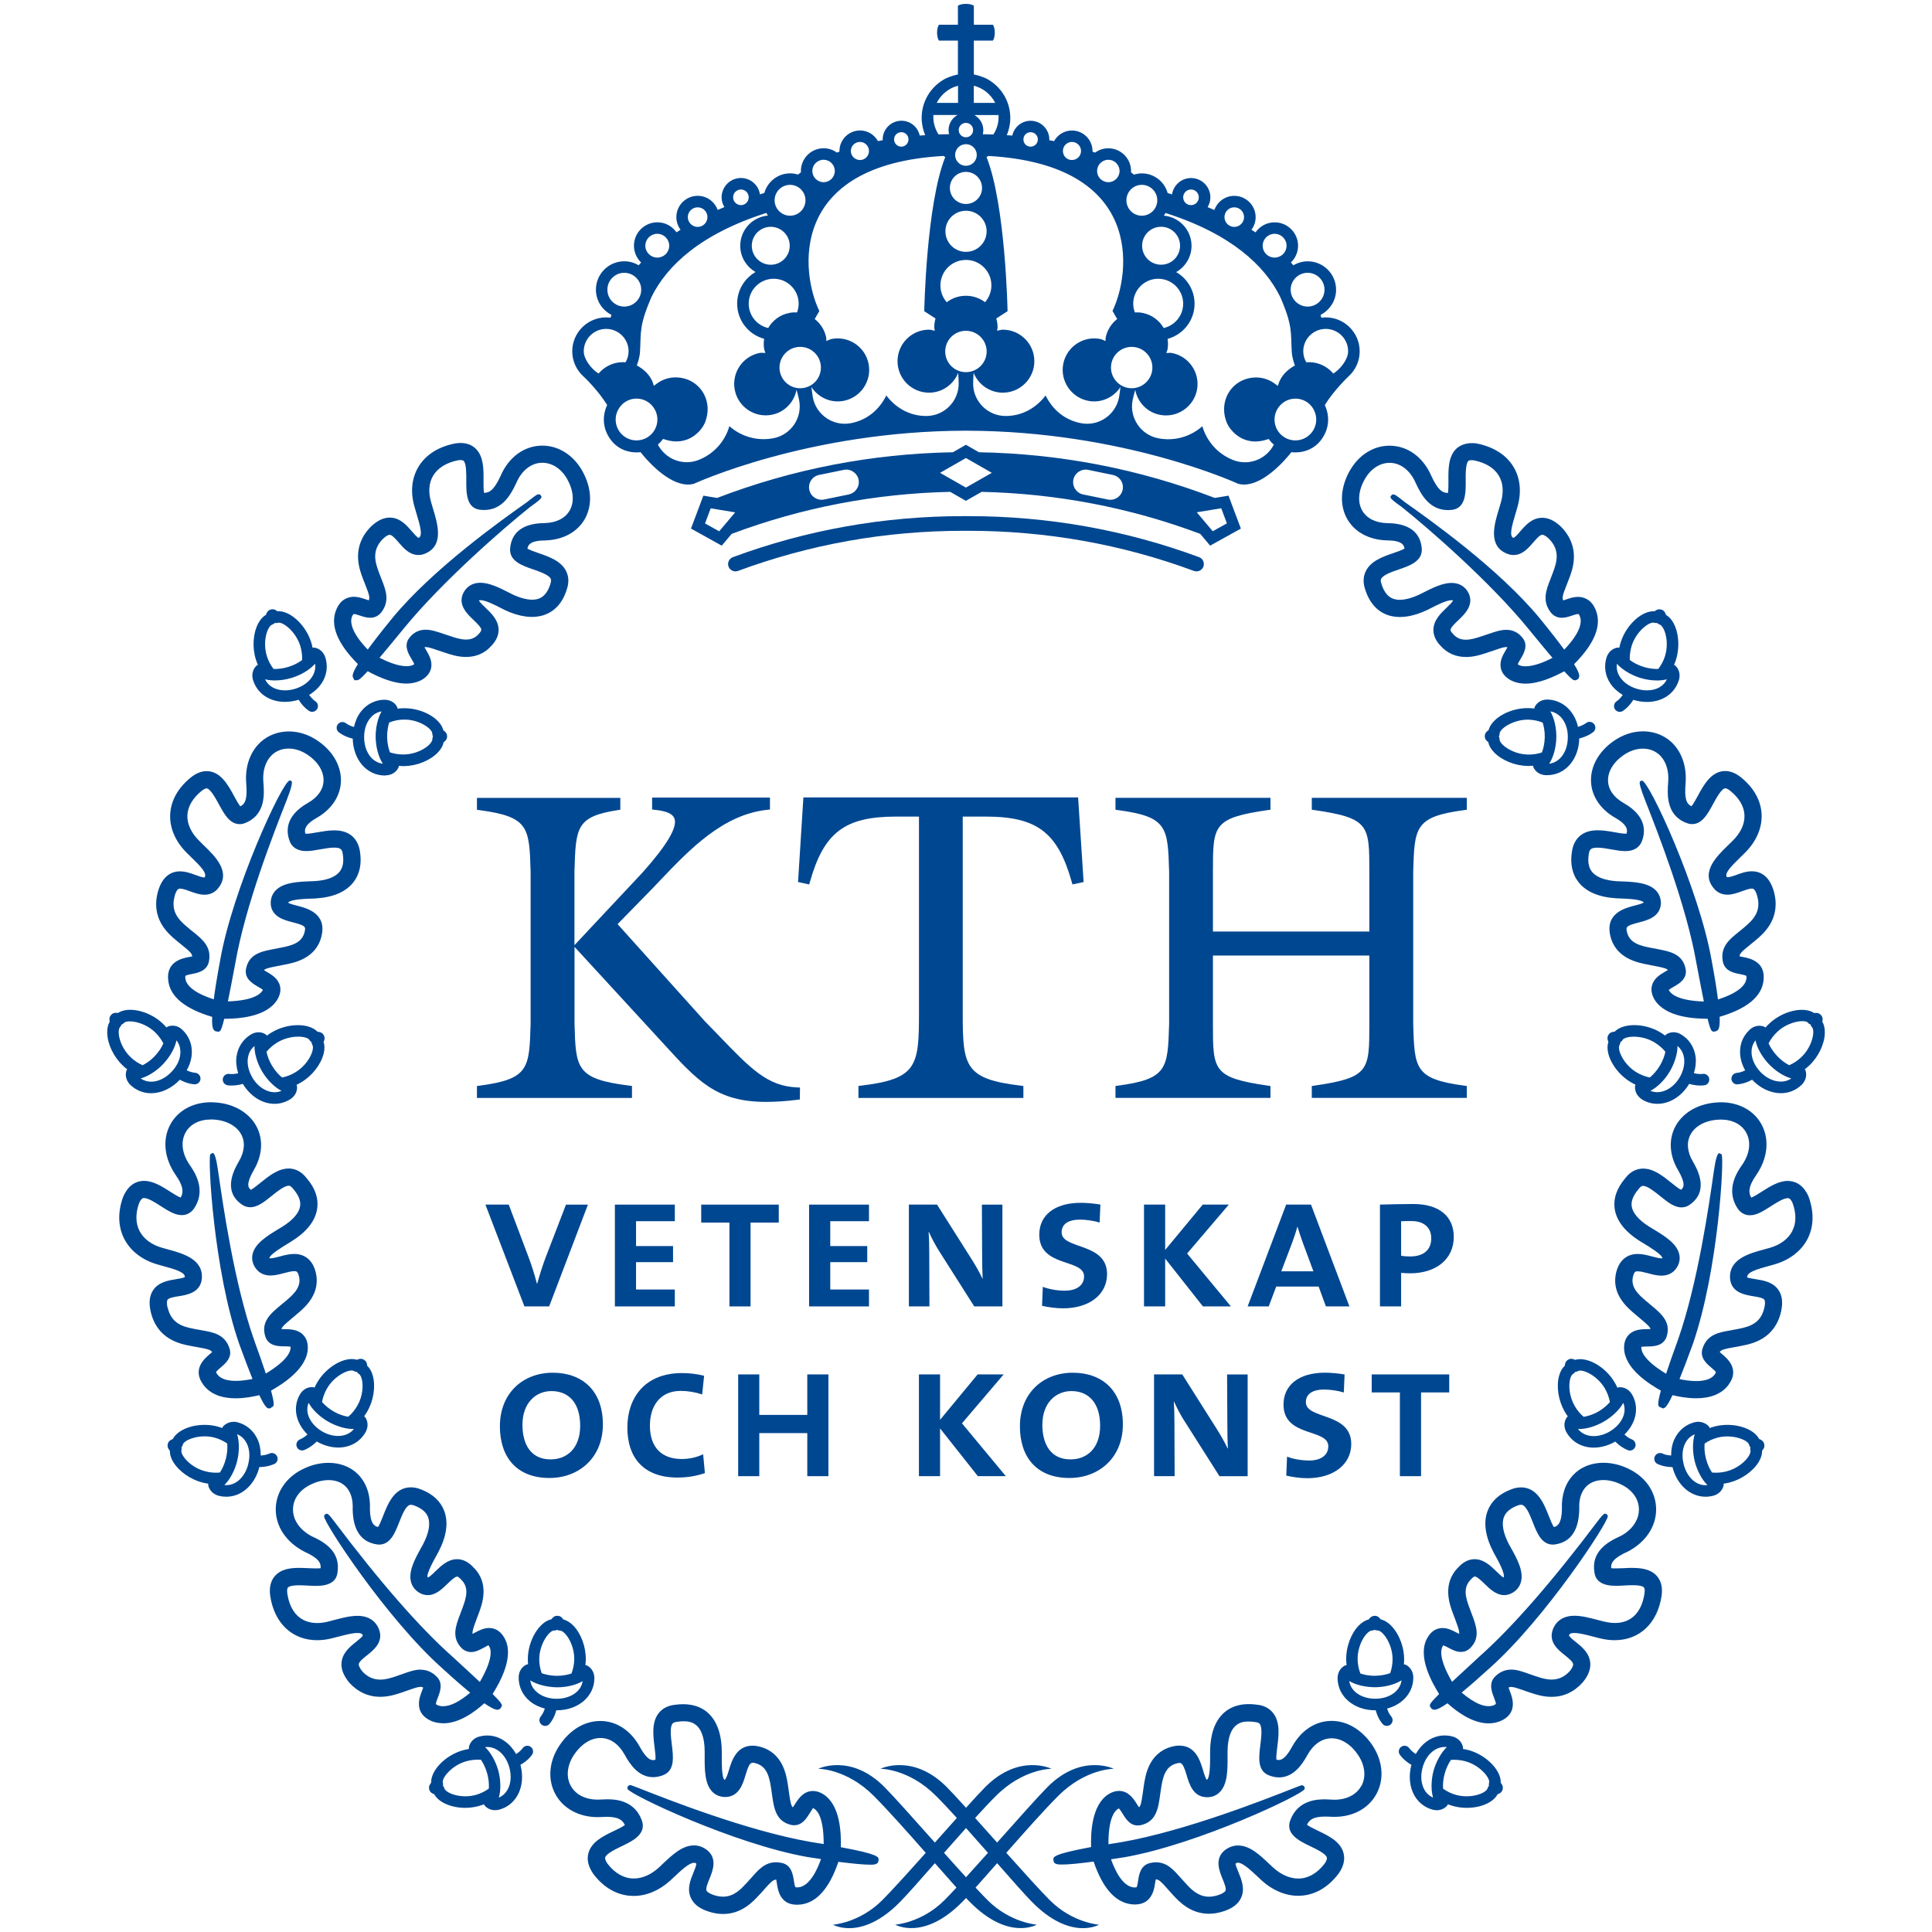 <svg width="502" height="502" viewBox="0 0 502 502" fill="none" xmlns="http://www.w3.org/2000/svg">
<path d="M261.46 481.43C266.25 475.99 271.4 470.19 274.98 466.62C282.07 459.53 289.4 459.59 289.4 459.59C289.4 459.59 281.03 455.48 272.2 464.3C269.83 466.68 264.51 472.66 259.08 478.76C257.11 476.55 255.17 474.36 253.37 472.37C255.36 470.17 257.23 468.18 258.8 466.62C265.89 459.53 273.22 459.59 273.22 459.59C273.22 459.59 264.85 455.48 256.04 464.3C254.92 465.43 253.13 467.36 251 469.72C248.87 467.35 247.07 465.42 245.96 464.3C237.14 455.48 228.77 459.59 228.77 459.59C228.77 459.59 236.09 459.52 243.19 466.62C244.76 468.18 246.62 470.18 248.62 472.37C246.82 474.37 244.87 476.55 242.91 478.76C237.47 472.66 232.15 466.68 229.78 464.3C220.96 455.48 212.6 459.59 212.6 459.59C212.6 459.59 219.92 459.52 227.02 466.62C230.6 470.21 235.74 475.97 240.54 481.43C236.01 486.5 231.69 491.29 229.23 493.74C223.33 499.65 216.45 500.1 216.45 500.1C216.45 500.1 223.85 504.43 233.93 494.12C235.79 492.22 239.15 488.42 242.91 484.12C244.96 486.45 246.9 488.64 248.52 490.46C247.31 491.77 246.23 492.91 245.4 493.73C239.5 499.64 232.61 500.09 232.61 500.09C232.61 500.09 240.01 504.41 250.11 494.1C250.38 493.82 250.68 493.51 251.01 493.17C251.33 493.51 251.64 493.83 251.91 494.1C261.99 504.41 269.39 500.09 269.39 500.09C269.39 500.09 262.51 499.63 256.61 493.73C255.77 492.9 254.69 491.76 253.48 490.46C255.11 488.65 257.04 486.45 259.09 484.12C262.87 488.42 266.2 492.21 268.08 494.12C278.16 504.43 285.56 500.1 285.56 500.1C285.56 500.1 278.68 499.65 272.78 493.74C270.33 491.29 266 486.49 261.47 481.43H261.46ZM251 487.77C249.22 485.83 247.28 483.66 245.29 481.43C247.18 479.28 249.12 477.09 251 474.99C252.88 477.09 254.82 479.28 256.71 481.43C254.71 483.66 252.77 485.83 251 487.77Z" fill="#004791"/>
<path d="M65.76 176.73C66.85 180.21 70.02 182.37 74.06 182.37C75.23 182.37 76.42 182.18 77.6 181.82C77.74 182.06 77.91 182.3 78.14 182.62C78.75 183.45 79.47 184.15 80.27 184.7C80.53 184.87 80.82 184.96 81.11 184.96C81.59 184.96 82.05 184.73 82.35 184.31C82.82 183.63 82.65 182.7 81.96 182.23C81.44 181.88 80.96 181.4 80.54 180.85C80.45 180.72 80.39 180.65 80.33 180.56C81.9 179.6 83.19 178.34 83.98 176.85C84.98 174.95 85.17 172.88 84.54 170.85C83.93 168.91 82.36 168.32 81.52 168.26C81.42 168.26 81.32 168.3 81.22 168.32C81.12 167.83 81 167.34 80.85 166.86C79.4 162.26 75.23 158.55 72.07 158.83C71.71 158.52 71.09 158.14 70.32 158.39C69.55 158.62 69.26 159.24 69.11 159.75C68.32 160.2 67.63 160.96 67.09 161.99C65.74 164.55 65.5 168.23 66.48 171.35C66.63 171.83 66.81 172.3 67.01 172.76C66.92 172.8 66.83 172.82 66.75 172.88C66.1 173.4 65.15 174.8 65.76 176.74V176.73ZM81.86 172.45C82.02 173.47 81.84 174.49 81.34 175.44C80.51 177.02 78.84 178.3 76.76 178.95C75.85 179.23 74.94 179.38 74.05 179.38C71.61 179.38 69.73 178.32 68.87 176.51C69.83 176.75 70.82 176.8 71.43 176.8C72.88 176.8 74.41 176.56 75.88 176.11C78.36 175.33 80.59 173.95 81.87 172.45H81.86ZM69.74 163.38C70.1 162.69 70.48 162.37 70.73 162.29C71.01 162.2 71.23 162.05 71.4 161.87C71.64 161.92 71.9 161.91 72.19 161.82C73.39 161.46 76.8 163.97 78 167.75C78.39 169 78.55 170.28 78.5 171.5C77.67 172.13 76.48 172.8 74.98 173.27C73.81 173.63 72.58 173.83 71.42 173.83C71.29 173.83 71.19 173.83 71.07 173.81C70.34 172.84 69.72 171.73 69.33 170.47C68.48 167.73 68.94 164.88 69.73 163.37L69.74 163.38Z" fill="#004791"/>
<path d="M100.25 201.46C102.27 201.42 103.3 200.08 103.59 199.29C103.62 199.2 103.61 199.1 103.62 199.01C104 199.04 104.38 199.06 104.78 199.06H105.11C108.38 198.99 111.79 197.59 113.79 195.5C114.6 194.66 115.1 193.75 115.27 192.86C115.66 192.6 116.19 192.13 116.17 191.33C116.17 190.52 115.65 190.06 115.2 189.77C114.44 186.66 109.68 183.92 104.78 184.02C104.28 184.02 103.77 184.07 103.29 184.14C103.27 184.04 103.29 183.94 103.25 183.83C102.94 183.07 101.9 181.81 99.84 181.81C97.41 181.87 95.24 182.98 93.73 184.96C92.88 186.08 92.3 187.43 91.97 188.9C91.88 188.87 91.78 188.84 91.64 188.8C90.99 188.59 90.39 188.29 89.85 187.9C89.18 187.41 88.25 187.55 87.76 188.22C87.27 188.88 87.41 189.83 88.08 190.31C88.87 190.89 89.76 191.35 90.72 191.66C91.1 191.79 91.38 191.86 91.65 191.92C91.8 197.48 95.32 201.51 100.06 201.51C100.06 201.47 100.24 201.47 100.26 201.47L100.25 201.46ZM104.84 186.98C108.77 186.84 112.28 189.34 112.31 190.54C112.31 190.85 112.39 191.11 112.51 191.33C112.39 191.55 112.33 191.82 112.34 192.12C112.34 192.36 112.16 192.83 111.62 193.4C110.45 194.63 107.88 195.98 105.04 196.04C103.74 196.07 102.47 195.87 101.33 195.5C100.95 194.52 100.63 193.19 100.59 191.59C100.56 190.04 100.81 188.72 101.13 187.73C102.26 187.28 103.51 187 104.84 186.97V186.98ZM94.62 191.74C94.57 189.8 95.09 188.03 96.08 186.74C96.66 185.98 97.63 185.1 99.15 184.84C98.17 186.52 97.55 189.12 97.61 191.68C97.67 194.17 98.36 196.76 99.48 198.44C96.7 198.11 94.69 195.4 94.62 191.74Z" fill="#004791"/>
<path d="M84.1 273.76C84.38 272.63 84.37 271.6 84.08 270.74C84.29 270.32 84.52 269.63 84.1 268.94C83.7 268.26 83.02 268.11 82.49 268.08C80.29 265.77 74.73 265.77 70.58 268.26C70.15 268.52 69.73 268.8 69.34 269.1C69.28 269.02 69.23 268.92 69.15 268.86C69.01 268.75 68.28 268.22 67.17 268.22C66.49 268.22 65.82 268.42 65.2 268.79C63.12 270.05 61.79 272.09 61.45 274.56C61.26 275.95 61.45 277.41 61.88 278.86C61.78 278.88 61.68 278.91 61.54 278.94C60.86 279.08 60.19 279.11 59.55 279.04C58.73 278.94 57.98 279.53 57.89 280.35C57.8 281.17 58.38 281.91 59.2 282C59.54 282.04 59.88 282.06 60.22 282.06C60.86 282.06 61.51 281.99 62.16 281.86C62.55 281.77 62.83 281.7 63.1 281.63C65.07 284.87 68.14 286.81 71.34 286.81C72.76 286.81 74.1 286.42 75.34 285.67C77.07 284.63 77.3 282.96 77.15 282.14C77.13 282.04 77.07 281.97 77.04 281.88C77.48 281.67 77.93 281.43 78.35 281.17C81.14 279.49 83.4 276.57 84.1 273.76ZM72.12 270.83C75.53 268.78 79.76 269.18 80.37 270.18C80.53 270.46 80.73 270.66 80.95 270.79C80.95 271.03 81.03 271.29 81.19 271.56C81.32 271.77 81.39 272.27 81.19 273.04C80.79 274.68 79.23 277.13 76.78 278.6C75.66 279.28 74.47 279.74 73.29 279.97C72.47 279.31 71.54 278.31 70.71 276.96C69.9 275.61 69.46 274.32 69.25 273.29C70.02 272.35 70.99 271.5 72.11 270.83H72.12ZM65.61 280.04C64.61 278.38 64.18 276.59 64.4 274.97C64.53 274.02 64.94 272.76 66.12 271.79C66.1 273.75 66.85 276.31 68.17 278.51C69.52 280.73 71.42 282.56 73.15 283.44C70.6 284.53 67.42 283.08 65.6 280.05L65.61 280.04Z" fill="#004791"/>
<path d="M31.92 276.88C32.28 277.23 32.67 277.56 33.06 277.85C33.01 277.93 32.93 277.99 32.89 278.08C32.58 278.86 32.44 280.54 33.91 281.93C35.39 283.32 37.23 284.06 39.26 284.06C41.9 284.06 44.63 282.78 46.73 280.55C46.97 280.69 47.23 280.82 47.59 280.97C48.5 281.39 49.46 281.65 50.45 281.74C50.5 281.74 50.55 281.74 50.6 281.74C51.36 281.74 52.02 281.17 52.09 280.39C52.17 279.56 51.56 278.84 50.74 278.75C50.08 278.69 49.43 278.51 48.81 278.24C48.69 278.18 48.61 278.14 48.52 278.1C49.42 276.49 49.9 274.75 49.84 273.06C49.78 270.93 48.92 269.02 47.38 267.58C46.46 266.69 45.49 266.5 44.85 266.5C44.14 266.5 43.64 266.71 43.5 266.78C43.41 266.83 43.34 266.91 43.26 266.98C42.93 266.6 42.59 266.23 42.22 265.89C38.71 262.61 33.33 261.42 30.64 263.21C30.17 263.12 29.44 263.08 28.89 263.69C28.34 264.26 28.39 264.96 28.51 265.46C28.05 266.25 27.82 267.25 27.86 268.42C27.94 271.32 29.54 274.64 31.92 276.87V276.88ZM46.88 273.17C46.94 274.96 46.11 276.89 44.61 278.46C43.06 280.11 41.12 281.06 39.28 281.06C38.27 281.06 37.34 280.77 36.54 280.21C38.43 279.71 40.68 278.3 42.44 276.43C44.21 274.54 45.47 272.24 45.85 270.32C46.49 271.11 46.83 272.09 46.87 273.17H46.88ZM31.16 266.92C31.36 266.71 31.49 266.46 31.55 266.23C31.79 266.16 32.01 266.03 32.21 265.79C33.06 264.9 37.28 265.4 40.17 268.1C41.13 269 41.9 270.04 42.45 271.11C42.03 272.07 41.32 273.24 40.25 274.38C39.18 275.52 38.04 276.28 37.06 276.78C35.97 276.3 34.92 275.62 33.97 274.72C31.89 272.77 30.89 270.06 30.84 268.35C30.82 267.57 30.98 267.1 31.15 266.91L31.16 266.92Z" fill="#004791"/>
<path d="M96.89 357.51C96.58 356.38 96.08 355.48 95.41 354.87C95.39 354.4 95.26 353.7 94.58 353.32C93.89 352.89 93.21 353.09 92.74 353.32C89.7 352.35 84.83 355.05 82.4 359.24C82.15 359.68 81.92 360.12 81.72 360.57C81.63 360.53 81.54 360.46 81.43 360.44C81.35 360.44 81.11 360.42 81.04 360.42C79.77 360.42 78.61 361.14 77.93 362.32C75.97 365.7 76.88 369.79 79.9 372.72C79.83 372.78 79.74 372.85 79.63 372.95C79.11 373.4 78.55 373.74 77.94 374C77.18 374.32 76.81 375.19 77.12 375.95C77.36 376.53 77.91 376.88 78.5 376.88C78.69 376.88 78.89 376.84 79.07 376.76C79.98 376.39 80.83 375.86 81.59 375.2C81.89 374.95 82.1 374.74 82.3 374.55C84.09 375.56 86.02 376.12 87.89 376.12C90.95 376.12 93.53 374.67 94.96 372.17C95.97 370.42 95.36 368.85 94.84 368.19C94.78 368.11 94.68 368.07 94.61 368.02C94.89 367.61 95.17 367.2 95.42 366.76C97.06 363.94 97.63 360.32 96.88 357.5L96.89 357.51ZM84.98 360.75C86.97 357.31 90.87 355.62 91.9 356.21C92.18 356.38 92.44 356.44 92.7 356.45C92.83 356.65 93.01 356.85 93.28 357C93.48 357.13 93.79 357.52 93.99 358.28C94.44 359.93 94.27 362.82 92.83 365.28C92.18 366.39 91.38 367.36 90.49 368.12C89.43 367.95 88.07 367.55 86.72 366.77C85.36 365.98 84.35 365.06 83.67 364.28C83.89 363.09 84.32 361.88 84.98 360.74V360.75ZM83.74 371.95C81 370.37 79.04 367.38 80.19 364.49C81.11 366.22 82.98 368.06 85.23 369.37C87.43 370.63 90.02 371.38 91.96 371.29C90.28 373.45 86.79 373.72 83.73 371.95H83.74Z" fill="#004791"/>
<path d="M72 378.43C71.66 377.67 70.77 377.34 70.03 377.67C69.44 377.94 68.79 378.1 68.1 378.16C67.95 378.18 67.86 378.18 67.75 378.19C67.75 376.69 67.5 375.23 66.91 373.95C65.87 371.71 64 370.13 61.65 369.54C59.93 369.11 58.42 369.99 57.87 370.77C57.81 370.86 57.8 370.95 57.76 371.05C57.29 370.88 56.81 370.74 56.32 370.61C51.65 369.45 46.38 371.05 44.9 373.91C44.44 374.08 43.77 374.4 43.6 375.2C43.4 375.97 43.77 376.54 44.13 376.93C44.1 377.84 44.39 378.83 44.99 379.83C46.48 382.31 49.49 384.43 52.66 385.23C53.15 385.36 53.64 385.43 54.13 385.51C54.13 385.61 54.08 385.71 54.09 385.8C54.2 386.63 54.91 388.17 56.87 388.66C57.52 388.83 58.17 388.9 58.81 388.9C62.78 388.9 66.22 385.81 67.39 381.2C67.39 381.2 67.41 381.2 67.42 381.2C67.69 381.2 67.98 381.18 68.36 381.14C69.37 381.05 70.35 380.8 71.25 380.4C72.01 380.07 72.34 379.17 72.01 378.43H72ZM47.56 378.28C47.16 377.61 47.07 377.12 47.14 376.89C47.21 376.59 47.2 376.32 47.14 376.08C47.31 375.89 47.44 375.66 47.5 375.36C47.81 374.16 51.75 372.55 55.58 373.5C56.87 373.82 58.03 374.38 59.04 375.07C59.13 376.11 59.08 377.45 58.71 378.96C58.32 380.5 57.71 381.75 57.14 382.61C55.94 382.73 54.66 382.64 53.39 382.31C50.64 381.63 48.44 379.75 47.57 378.28H47.56ZM64.51 380.41C63.69 383.7 61.4 385.89 58.81 385.89C58.64 385.89 58.47 385.89 58.3 385.86C59.78 384.44 61.03 382 61.61 379.68C62.22 377.21 62.21 374.53 61.61 372.66C63.02 373.23 63.78 374.33 64.19 375.19C64.87 376.68 64.98 378.52 64.5 380.4L64.51 380.41Z" fill="#004791"/>
<path d="M144.55 444.39H144.68C150.2 444.39 154.4 440.83 154.44 436.12C154.47 434.09 153.17 433.01 152.39 432.7C152.3 432.67 152.21 432.68 152.11 432.66C152.17 432.17 152.2 431.68 152.21 431.17C152.25 427.9 150.97 424.44 148.95 422.37C148.13 421.54 147.26 421 146.37 420.8C146.13 420.4 145.66 419.84 144.85 419.84C144.04 419.82 143.58 420.32 143.28 420.74C140.16 421.39 137.22 426.12 137.15 430.95C137.15 431.45 137.17 431.96 137.21 432.45C137.11 432.47 137 432.45 136.9 432.48C136.11 432.77 134.78 433.82 134.77 435.83C134.74 438.26 135.78 440.47 137.7 442.05C138.79 442.95 140.12 443.56 141.57 443.95C141.54 444.04 141.51 444.14 141.45 444.27C141.21 444.93 140.89 445.51 140.49 446.01C139.97 446.66 140.07 447.59 140.72 448.12C141 448.34 141.33 448.46 141.66 448.46C142.1 448.46 142.53 448.26 142.82 447.89C143.43 447.13 143.92 446.26 144.27 445.29C144.39 444.91 144.47 444.64 144.55 444.38V444.39ZM143.96 423.66C144.28 423.69 144.54 423.6 144.77 423.49C144.98 423.62 145.25 423.69 145.56 423.69C145.8 423.69 146.25 423.89 146.8 424.46C147.99 425.67 149.25 428.28 149.21 431.13C149.19 432.45 148.92 433.69 148.49 434.84C147.51 435.16 146.19 435.44 144.61 435.44C143.05 435.41 141.74 435.11 140.75 434.76C140.35 433.61 140.1 432.34 140.12 431.01C140.18 427.04 142.75 423.66 143.94 423.66H143.96ZM137.79 436.62C139.44 437.68 142.01 438.37 144.75 438.42C147.28 438.42 149.76 437.8 151.39 436.81C150.93 439.83 147.77 441.4 144.67 441.4H144.53C142.59 441.38 140.84 440.79 139.59 439.75C138.84 439.14 137.98 438.14 137.79 436.62Z" fill="#004791"/>
<path d="M135.83 454.21C135.44 454.73 134.95 455.2 134.38 455.58C134.26 455.66 134.18 455.71 134.1 455.77C132.45 452.8 129.68 450.94 126.61 450.94C125.92 450.94 125.22 451.04 124.53 451.22C122.58 451.75 121.91 453.29 121.82 454.13C121.82 454.24 121.85 454.33 121.86 454.44C121.37 454.52 120.88 454.62 120.39 454.75C115.74 456.02 111.91 460.01 112.03 463.22C111.72 463.57 111.31 464.17 111.53 464.97C111.73 465.73 112.34 466.05 112.84 466.2C113.26 467.02 114 467.73 115.02 468.32C116.63 469.24 118.73 469.74 120.85 469.74C122.03 469.74 123.23 469.58 124.35 469.28C124.84 469.14 125.31 468.99 125.77 468.82C125.81 468.9 125.82 468.99 125.88 469.07C126.32 469.66 127.3 470.35 128.62 470.35C128.97 470.35 129.34 470.3 129.7 470.21C131.75 469.66 133.38 468.39 134.44 466.54C135.71 464.33 136 461.42 135.23 458.56C135.47 458.42 135.72 458.27 136.05 458.05C136.88 457.49 137.62 456.8 138.21 456C138.71 455.33 138.57 454.4 137.92 453.9C137.26 453.41 136.32 453.55 135.83 454.21ZM123.59 466.39C120.84 467.15 118 466.57 116.53 465.73C115.85 465.33 115.53 464.94 115.48 464.72C115.41 464.42 115.27 464.18 115.09 464C115.15 463.76 115.15 463.5 115.06 463.2C114.74 462 117.38 458.67 121.2 457.62C122.47 457.27 123.75 457.16 124.96 457.25C125.56 458.11 126.18 459.33 126.6 460.84C127.01 462.35 127.09 463.7 127.01 464.75C126 465.47 124.86 466.04 123.59 466.39ZM131.86 465.05C131.32 465.98 130.56 466.68 129.61 467.08C130.17 465.21 130.14 462.54 129.48 460.07C128.84 457.76 127.54 455.35 126.04 453.96C128.83 453.62 131.42 455.83 132.36 459.29C132.93 461.41 132.76 463.51 131.86 465.06V465.05Z" fill="#004791"/>
<path d="M226.05 484.52C227.06 484.52 227.99 484.46 228.21 483.73C228.24 483.62 228.26 483.52 228.25 483.41C228.27 483.36 228.27 483.3 228.28 483.24C228.34 482.55 228.37 481.78 218.48 479.97C218.57 476.34 218.37 469.07 213.97 466.23C213.06 465.65 212.13 465.36 211.23 465.36C208.72 465.36 207.4 467.47 206.52 468.85C206.38 469.08 206.19 469.38 206.02 469.61C205.59 469.27 205.38 468.42 205.01 465.79L204.77 464.1C204.36 461.33 203.51 455.56 197.63 453.9C196.89 453.7 196.18 453.59 195.53 453.59C191.3 453.59 190.11 457.58 189.39 459.95C189.13 460.8 188.71 462.23 188.26 462.48C187.51 461.87 187.53 458 187.54 456.35V455.15C187.51 447.31 183.85 442.81 177.51 442.81C176.86 442.81 176.17 442.86 175.57 442.94C173.69 443.11 172.23 443.81 171.21 445.06C169.27 447.46 169.7 450.91 170.08 453.97C170.21 455.02 170.4 456.53 170.31 457.23C170.08 457.31 169.86 457.34 169.66 457.34C168.62 457.34 167.5 456.19 166.21 453.82C163.86 449.6 160.14 447.17 155.99 447.17C151.84 447.17 148.05 449.5 145.35 453.56C142.64 457.64 142.24 462.33 144.29 466.15C146.3 469.9 150.41 472.15 155.27 472.15C155.66 472.15 156.06 472.13 156.44 472.12C156.86 472.09 157.26 472.07 157.65 472.07C160.65 472.07 161.75 472.89 162.36 474.2C161.8 474.66 160.49 475.29 159.57 475.72C156.8 477.05 153.67 478.54 152.88 481.55C152.43 483.25 152.86 485.06 154.22 486.99C157.81 491.66 161.88 492.63 164.66 492.63C167.96 492.63 171.34 491.21 174.16 488.63C174.54 488.28 174.92 487.92 175.31 487.56C176.89 486.07 179.06 484.02 180.31 484.02C180.46 484.02 180.66 484.05 180.92 484.19C180.99 484.58 180.5 485.79 180.2 486.52C179.41 488.42 178.44 490.8 179.51 493.14C180.23 494.72 181.68 495.87 183.96 496.64C185.3 497.1 186.62 497.32 187.89 497.32C192.73 497.32 195.7 494.07 197.13 492.52L197.36 492.28C197.85 491.77 198.29 491.27 198.69 490.8C200.1 489.22 200.86 488.39 201.67 488.39H201.69C201.75 488.67 201.81 489.03 201.85 489.31C202.12 491.09 202.68 495.41 207.94 494.87C212.18 494.42 215.5 490.67 217.84 483.77C221.69 484.25 224.44 484.51 226.05 484.51V484.52ZM207.46 490.39C207.02 490.44 206.71 490.36 206.7 490.36C206.5 490.16 206.35 489.15 206.26 488.61C206.04 487.11 205.65 484.58 203.12 484.05C202.62 483.94 202.13 483.88 201.65 483.88C198.79 483.88 197.09 485.78 195.32 487.8C194.93 488.24 194.53 488.7 194.07 489.18L193.81 489.47C192.58 490.79 190.73 492.82 187.87 492.82C187.08 492.82 186.24 492.66 185.38 492.37C184.41 492.03 183.74 491.61 183.58 491.26C183.32 490.68 183.89 489.3 184.34 488.19C185.16 486.19 186.53 482.85 183.63 480.65C182.62 479.89 181.51 479.5 180.32 479.5C177.29 479.5 174.73 481.92 172.25 484.25C171.89 484.6 171.52 484.94 171.16 485.28C169.18 487.09 166.88 488.1 164.69 488.1C162.15 488.1 159.76 486.75 157.87 484.28C157.59 483.88 157.12 483.12 157.25 482.64C157.52 481.64 159.94 480.48 161.54 479.71C164.31 478.38 168.09 476.57 166.75 472.94C164.72 467.52 159.43 467.52 157.69 467.52C157.21 467.52 156.71 467.54 156.19 467.57C152.53 467.83 149.63 466.49 148.28 463.97C147.03 461.65 147.35 458.67 149.12 455.99C150.98 453.2 153.49 451.59 156.02 451.59C158.55 451.59 160.76 453.14 162.31 455.93C163.67 458.43 165.93 461.77 169.7 461.77C170.59 461.77 171.5 461.57 172.41 461.2C175.38 459.98 174.95 456.47 174.57 453.37C174.33 451.42 174 448.75 174.74 447.85C174.82 447.75 175.06 447.46 176.11 447.36C176.61 447.28 177.09 447.25 177.55 447.25C179.05 447.25 183.06 447.25 183.1 455.13V456.29C183.08 459.69 183.07 463.54 185.12 465.6C186.08 466.57 187.45 467.01 188.8 466.91C192.09 466.65 193.03 463.5 193.72 461.21C194.73 457.83 195.13 457.81 196.44 458.18C199.3 459 199.93 461.74 200.37 464.73L200.61 466.39C201.09 469.78 201.58 473.29 205.63 474.19C205.87 474.24 206.1 474.26 206.34 474.26C208.43 474.26 209.54 472.5 210.35 471.21C210.65 470.73 211.16 469.94 211.23 469.81C211.23 469.81 211.35 469.83 211.58 469.98C212.54 470.59 214.04 472.62 214.02 479.15C212.93 478.97 211.79 478.78 210.53 478.58C193.98 475.68 173.02 467.39 166.13 464.67C164.697 464.11 163.91 463.83 163.77 463.83C163.55 463.83 163.35 463.92 163.21 464.07C163.16 464.13 163.12 464.2 163.08 464.27C163.05 464.33 163.02 464.42 163.02 464.49C163.02 464.61 163.02 464.71 163.05 464.82C163.53 466.22 190.63 479.12 209.77 482.51C211.03 482.71 212.21 482.89 213.33 483.05C211.28 488.77 209.04 490.23 207.47 490.39H207.46Z" fill="#004791"/>
<path d="M91.71 176.06L91.99 176.49L92.03 176.74H92.73C93.05 176.74 93.4 176.74 95.54 174.41C98.32 175.9 102.07 177.61 105.59 177.61C107.11 177.61 108.46 177.28 109.63 176.63C110.88 175.9 111.66 174.94 111.97 173.77C112.47 171.85 111.45 170.15 110.71 168.9C110.58 168.69 110.42 168.4 110.29 168.17C110.92 167.98 112.24 168.46 113.78 168.98L115.64 169.6C116.95 170.04 118.91 170.7 121.08 170.7C123.76 170.7 125.99 169.71 127.67 167.81C128.95 166.48 129.58 165.05 129.55 163.56C129.49 161.09 127.62 159.31 126.13 157.89C125.56 157.35 124.64 156.47 124.44 156.03C124.5 155.96 124.57 155.94 124.81 155.94C126.14 155.94 128.44 157.11 130.29 158.06L131.11 158.48C138.91 162.19 145.04 160.08 147.2 153.37C147.85 151.58 147.84 149.93 147.14 148.48C145.84 145.76 142.69 144.67 139.93 143.71C138.98 143.38 137.61 142.91 137.05 142.55C137.18 141.63 137.76 140.43 141.72 140.42C146.31 140.27 150.04 138.24 151.96 134.84C153.99 131.23 153.74 126.64 151.25 122.27C148.95 118.22 145.09 115.79 140.93 115.79C136.24 115.79 132.17 118.76 130.06 123.68C128.39 127.31 127.18 128.05 125.77 128.06C125.62 127.34 125.64 125.93 125.64 124.93C125.66 122 125.69 118.68 123.67 116.64C122.97 115.93 121.71 115.1 119.67 115.1C119.18 115.1 118.67 115.15 118.06 115.26C113.78 116.14 110.55 118.24 108.71 121.33C106.91 124.35 106.59 128.03 107.77 131.91C107.93 132.48 108.1 133.07 108.28 133.66C109.21 136.7 109.89 139.26 108.77 139.76C108.4 139.66 107.54 138.67 107.03 138.07C105.65 136.48 103.94 134.49 101.27 134.49C99.64 134.49 98.07 135.24 96.39 136.82C91.17 142.09 93.35 147.84 94.28 150.3L94.4 150.62C94.6 151.17 94.81 151.69 95.01 152.18C95.94 154.55 96.15 155.31 95.81 155.98C95.55 155.91 95.23 155.8 94.98 155.71C94.08 155.41 93.06 155.06 91.94 155.06C90.72 155.06 88.51 155.52 87.33 158.53C85.75 162.51 87.67 167.22 92.99 172.55C91.35 175.2 91.59 175.73 91.74 176.05L91.71 176.06ZM91.47 160.18C91.67 159.67 91.92 159.58 91.91 159.54C92.3 159.54 92.95 159.76 93.53 159.95C94.36 160.23 95.23 160.52 96.16 160.52C97.61 160.52 98.49 159.81 98.99 159.21C101.39 156.21 100.25 153.32 99.15 150.52C98.97 150.06 98.78 149.57 98.58 149.05L98.45 148.7C97.39 145.91 96.61 142.93 99.5 140.01C100.51 139.06 101.06 138.96 101.25 138.96C101.87 138.96 102.84 140.09 103.62 140.98C104.86 142.42 106.41 144.21 108.71 144.21C109.33 144.21 109.95 144.08 110.51 143.82C115.42 141.77 113.7 136.09 112.56 132.33C112.39 131.77 112.22 131.21 112.06 130.63C111.24 127.93 111.41 125.5 112.55 123.59C113.73 121.62 115.95 120.23 118.89 119.62C119.17 119.57 119.43 119.54 119.66 119.54C120.26 119.54 120.42 119.71 120.48 119.76C121.19 120.48 121.16 123.11 121.16 124.86C121.14 127.93 121.1 132.12 124.86 132.47C130.01 132.98 132.44 129.2 134.16 125.47C135.57 122.19 138.09 120.24 140.93 120.24C143.46 120.24 145.86 121.81 147.35 124.44C149.03 127.41 149.29 130.4 148.04 132.61C146.89 134.64 144.6 135.81 141.64 135.91C134.5 135.93 132.76 139.56 132.54 142.62C132.37 145.82 135.75 146.99 138.46 147.92C140.21 148.53 142.6 149.35 143.09 150.37C143.15 150.49 143.33 150.86 142.96 151.88C141.82 155.42 139.74 155.82 138.28 155.82C136.82 155.82 135.01 155.33 133.09 154.41L132.33 154.02C129.94 152.8 127.22 151.42 124.81 151.42C122.78 151.42 121.19 152.39 120.32 154.21C118.96 157.21 121.41 159.55 123.04 161.09C123.84 161.85 125.05 163.01 125.07 163.62C125.07 163.86 124.84 164.24 124.39 164.73C123.52 165.71 122.47 166.18 121.09 166.18C119.71 166.18 118.17 165.68 117.09 165.31L115.24 164.7C113.53 164.12 112.06 163.62 110.61 163.62C108.9 163.62 107.49 164.31 106.42 165.66C104.8 167.63 106.11 169.85 106.89 171.16C107.13 171.57 107.53 172.22 107.63 172.58C107.58 172.61 107.52 172.66 107.44 172.71C106.98 172.97 106.37 173.1 105.63 173.1C103.32 173.1 100.52 171.88 98.61 170.91C100.21 169.03 102.26 166.55 104.94 163.27C114.9 151.09 130.73 137.33 137.73 131.74L137.91 131.61C139.723 130.33 140.643 129.55 140.67 129.27L140.69 128.97L140.27 128.45H139.91C139.62 128.45 139.46 128.45 136.83 130.55C130.78 134.81 112.47 147.76 101.87 160.69C99.08 164.11 97.05 166.74 95.55 168.78C90.96 164.02 91 161.37 91.47 160.17V160.18Z" fill="#004791"/>
<path d="M115.16 447.78C119.54 447.78 123.69 444.51 125.84 442.57C127.45 443.68 128.59 444.25 129.23 444.25C129.78 444.25 130.03 443.92 130.11 443.78C130.13 443.76 130.14 443.73 130.15 443.69C130.25 443.6 130.32 443.5 130.35 443.39C130.48 442.97 130.55 442.7 128 440.16C129.59 437.59 133.89 430.42 131.05 425.57C129.87 423.45 128.24 423.01 127.08 423.01C125.68 423.01 124.44 423.67 123.45 424.19C123.25 424.3 123.01 424.42 122.8 424.53C122.67 424.03 122.9 423.17 123.72 421L124.35 419.32C125.24 416.97 127.32 411.47 123.04 407.29C121.74 405.86 120.3 405.13 118.77 405.13C116.38 405.13 114.57 406.89 113.11 408.3C112.5 408.89 111.5 409.87 111.13 409.88C110.66 409.09 112.74 405.39 113.42 404.16L113.87 403.34C116.03 399.23 116.55 395.61 115.43 392.6C114.49 390.09 112.48 388.21 109.49 387.04C108.55 386.65 107.63 386.46 106.76 386.46C102.46 386.46 100.76 390.78 99.53 393.91C99.16 394.85 98.63 396.22 98.22 396.77C97.32 396.58 96.19 395.91 96.12 392.22C96.29 388.55 95.27 385.43 93.14 383.2C89.76 379.65 83.82 379.07 78.44 381.84C74.21 384.02 71.67 387.88 71.65 392.15C71.63 396.62 74.36 400.72 79.05 403.16C82.87 404.88 83.42 406.13 83.31 407.47C82.84 407.55 81.51 407.54 80.19 407.47C79.38 407.43 78.55 407.39 77.74 407.39C75.66 407.39 73.07 407.62 71.44 409.49C70.34 410.74 69.92 412.46 70.2 414.6C71.24 421.74 75.91 426.18 82.4 426.18C83.71 426.18 85.06 426 86.38 425.65C86.95 425.52 87.55 425.37 88.15 425.2C89.83 424.76 91.56 424.31 92.86 424.31C94.02 424.31 94.14 424.63 94.28 424.94C94.17 425.3 93.15 426.1 92.55 426.59C90.98 427.83 89.02 429.4 88.75 431.92C88.57 433.63 89.21 435.34 90.78 437.24C93 439.66 95.7 440.89 98.81 440.89C101.04 440.89 102.92 440.25 104.18 439.84L104.6 439.7C105.17 439.52 105.72 439.31 106.23 439.13C107.5 438.68 108.59 438.3 109.3 438.3C109.5 438.3 109.69 438.32 109.96 438.49C109.87 438.77 109.73 439.13 109.63 439.4C109.01 440.98 107.36 445.21 112.22 447.24C113.14 447.58 114.13 447.76 115.15 447.76L115.16 447.78ZM109.31 433.82C107.83 433.82 106.4 434.32 104.74 434.91C104.26 435.08 103.75 435.27 103.22 435.44L102.76 435.6C101.72 435.94 100.31 436.42 98.81 436.42C96.99 436.42 95.44 435.7 94.17 434.31C93.52 433.52 93.18 432.82 93.22 432.41C93.29 431.75 94.43 430.84 95.35 430.12C97.1 428.73 99.74 426.63 98.47 423.35C97.98 422.04 96.59 419.85 92.88 419.85C91.01 419.85 88.99 420.37 87.03 420.88C86.46 421.04 85.9 421.18 85.31 421.33C84.3 421.59 83.34 421.72 82.41 421.72C78.13 421.72 75.38 418.97 74.65 414.02C74.55 413.27 74.61 412.71 74.82 412.49C75.01 412.28 75.64 411.91 77.75 411.91C78.48 411.91 79.23 411.96 79.97 411.99C80.74 412.04 81.48 412.07 82.17 412.07C85.55 412.07 87.4 410.91 87.68 408.66C88.56 403.29 84.5 400.74 80.99 399.17C77.94 397.57 76.11 394.96 76.13 392.21C76.13 389.59 77.73 387.28 80.49 385.86C84.12 383.99 87.86 384.19 89.89 386.32C91.15 387.65 91.76 389.62 91.64 392.19C91.73 397.69 93.89 400.77 98.14 401.32L98.48 401.34C101.44 401.34 102.64 398.29 103.7 395.59C104.51 393.54 105.5 390.99 106.76 390.99C107.04 390.99 107.38 391.08 107.81 391.25C109.63 391.97 110.75 392.93 111.23 394.22C111.88 395.95 111.42 398.41 109.92 401.27L109.51 402.02C107.86 404.98 105.99 408.33 106.83 411.17C107.19 412.38 108.01 413.37 109.21 413.99C109.82 414.3 110.47 414.47 111.14 414.47C113.23 414.47 114.83 412.92 116.24 411.55C117.03 410.79 118.21 409.65 118.78 409.65C118.94 409.65 119.27 409.83 119.83 410.44C121.94 412.5 121.19 415.08 120.18 417.77L119.55 419.46C118.4 422.47 117.23 425.6 120.07 428.36C120.72 428.94 121.52 429.26 122.4 429.26C123.57 429.26 124.63 428.7 125.55 428.21C126.01 427.97 126.79 427.55 126.9 427.49C126.9 427.49 126.99 427.57 127.15 427.86C127.59 428.62 128.19 430.99 124.67 437.03C122.88 435.35 120.58 433.22 117.53 430.43C109.03 422.89 98.66 411 86.69 395.11C85.797 393.917 85.22 393.32 84.96 393.32C84.87 393.32 84.78 393.34 84.69 393.37C84.45 393.46 84.26 393.69 84.21 393.94C83.94 395.4 100.43 420.56 114.8 433.37C117.66 436 120.12 438.14 122.17 439.82C119.4 442.16 117.03 443.34 115.12 443.34C114.64 443.34 114.21 443.25 113.85 443.13C113.45 442.96 113.28 442.82 113.27 442.82C113.21 442.53 113.57 441.59 113.77 441.08C114.32 439.66 115.25 437.3 113.4 435.6C112.24 434.42 110.85 433.85 109.3 433.85L109.31 433.82Z" fill="#004791"/>
<path d="M49.7 349.75C50.38 349.89 51.01 349.99 51.62 350.1C53.99 350.52 54.75 350.73 55.12 351.32C54.92 351.5 54.66 351.73 54.46 351.89C53.18 352.97 49.79 355.82 52.9 359.9C54.63 362.17 57.44 363.33 61.25 363.33C63.67 363.33 65.97 362.85 67.38 362.51C68.99 365.92 69.53 365.96 69.93 365.96C70.2 365.96 70.44 365.83 70.6 365.64L70.92 365.47C71.12 365.19 71.38 364.78 70.42 361.34C73.35 359.67 79.85 355.66 79.98 350.31C80.01 348.86 79.6 347.7 78.77 346.84C77.39 345.41 75.41 345.38 73.96 345.36C73.72 345.36 73.39 345.36 73.13 345.34C73.23 344.82 73.85 344.21 75.75 342.63L77.04 341.54C79.16 339.78 83.56 336.11 81.96 330.3C81.15 327.41 79.2 325.82 76.44 325.82C75.13 325.82 73.81 326.17 72.64 326.49C71.77 326.72 70.86 326.96 70.27 326.96C70.09 326.96 70.02 326.93 69.99 326.88C70.15 325.94 73.36 324.01 74.73 323.17L75.71 322.56C79.66 320.11 81.91 317.27 82.4 314.13C82.82 311.42 81.9 308.73 79.76 306.24C78.15 304.08 76.29 303.62 75.01 303.62C72.28 303.62 69.86 305.57 67.72 307.29C66.92 307.94 65.75 308.89 65.19 309.15C64.46 308.59 63.87 307.66 65.92 304.07C68.22 300.18 68.46 296.01 66.59 292.58C64.58 288.9 60.37 286.58 55.35 286.42L54.81 286.4C50.11 286.4 46.13 288.6 44.2 292.29C42.16 296.15 42.69 300.99 45.61 305.25C47.91 308.52 47.59 310.09 46.93 311.17C46.26 310.93 45.07 310.17 44.23 309.64C42.17 308.32 39.82 306.83 37.42 306.83C35.76 306.83 33.47 307.54 31.98 311.02C30.56 314.95 30.66 318.72 32.28 321.89C33.9 325.04 36.95 327.41 40.87 328.53C41.36 328.67 41.86 328.81 42.36 328.95C45.61 329.82 48.09 330.6 48.03 331.81C47.75 332.05 46.49 332.26 45.73 332.38C43.73 332.7 41.24 333.11 39.81 335.2C38.85 336.62 38.63 338.43 39.14 340.73C40.77 348 46.78 349.18 49.34 349.68L49.69 349.74L49.7 349.75ZM43.53 339.77C43.22 338.34 43.46 337.84 43.53 337.72C43.87 337.22 45.36 336.97 46.46 336.8C48.56 336.46 52.06 335.9 52.44 332.3C52.9 327.15 47.48 325.69 43.53 324.61C43.04 324.48 42.57 324.35 42.1 324.21C39.38 323.44 37.3 321.89 36.25 319.84C35.21 317.8 35.18 315.28 36.13 312.66C36.71 311.29 37.2 311.29 37.41 311.29C38.5 311.29 40.34 312.45 41.81 313.41C43.68 314.6 45.45 315.73 47.23 315.73C48.42 315.73 49.48 315.22 50.27 314.21C53.87 309.23 50.4 304.29 49.29 302.69C47.31 299.8 46.9 296.77 48.16 294.37C49.32 292.15 51.76 290.88 54.82 290.88H55.2C58.62 291.01 61.41 292.45 62.66 294.72C63.77 296.75 63.56 299.25 62.05 301.8C60.96 303.69 57.65 309.44 62.87 312.99C63.5 313.45 64.24 313.68 65.02 313.68C66.93 313.68 68.61 312.33 70.54 310.78C71.95 309.64 73.87 308.09 75.02 308.09C75.19 308.09 75.57 308.09 76.26 309.01C77.61 310.59 78.19 312.09 77.98 313.42C77.7 315.19 76.11 317.02 73.36 318.74L72.42 319.31C69.49 321.09 66.17 323.09 65.6 326C65.36 327.25 65.66 328.5 66.47 329.59C67.08 330.42 68.22 331.42 70.29 331.42C71.46 331.42 72.65 331.1 73.81 330.8C74.76 330.55 75.74 330.29 76.46 330.29C76.96 330.29 77.31 330.29 77.65 331.49C78.42 334.28 76.45 336.21 74.19 338.09L72.9 339.16C70.34 341.29 67.68 343.5 68.97 347.37C69.81 349.78 72.38 349.82 73.91 349.82C74.39 349.82 75.15 349.84 75.51 349.93C75.51 349.99 75.51 350.08 75.51 350.18C75.49 351.29 74.56 353.58 69.07 356.9C68.31 354.61 67.31 351.72 65.95 347.97C60.82 333.26 57.92 312.93 56.67 304.26C56.223 301.14 55.76 299.58 55.28 299.58L54.66 299.89C53.95 300.9 55.49 330.05 62.16 349.22C63.56 353.08 64.69 356.01 65.61 358.3C64.41 358.54 62.85 358.8 61.28 358.8C58.94 358.8 57.34 358.25 56.5 357.15C56.19 356.74 56.15 356.54 56.15 356.54C56.23 356.26 56.98 355.64 57.38 355.29C58.53 354.32 60.46 352.7 59.61 350.29C58.41 346.69 55.36 346.16 52.42 345.65C51.86 345.56 51.26 345.45 50.63 345.33L50.26 345.25C47.38 344.7 44.49 343.8 43.57 339.75L43.53 339.77Z" fill="#004791"/>
<path d="M45.74 244.29L45.99 244.51C46.48 244.93 46.96 245.3 47.4 245.66C49.34 247.22 49.91 247.79 49.94 248.5C49.67 248.57 49.32 248.63 49.05 248.68C47.41 248.99 43.06 249.83 43.73 254.87C44.24 259 48.1 262.13 55.13 264.22C55.02 266.95 55.41 267.45 55.6 267.67C55.76 267.87 56.14 268.06 56.42 268.02C56.5 268.05 56.58 268.07 56.65 268.07C57.15 268.07 57.47 268.02 58.26 264.72C61.47 264.7 69.16 264.44 72.05 259.75C72.8 258.5 73.03 257.28 72.73 256.12C72.23 254.21 70.52 253.22 69.27 252.49C69.07 252.37 68.81 252.22 68.59 252.08C68.92 251.7 69.75 251.46 72.05 251.02L73.82 250.67C76.32 250.21 82.18 249.1 83.54 243.22C84.95 237.32 79.74 235.98 77.23 235.34C76.48 235.14 75.26 234.84 74.86 234.55C74.86 234.52 74.88 234.51 74.88 234.5C75.63 233.68 79.14 233.55 81.04 233.49L81.95 233.45C86.49 233.17 89.79 231.79 91.77 229.31C93.46 227.19 94.05 224.46 93.52 221.17C93.2 219.15 91.9 215.75 86.85 215.75C85.38 215.75 83.83 216.03 82.47 216.26C81.38 216.45 80.34 216.64 79.61 216.64C79.51 216.64 79.44 216.64 79.37 216.64C79.06 215.75 79.05 214.34 82.27 212.52C86.23 210.27 88.52 206.75 88.59 202.86C88.65 198.68 86.13 194.63 81.83 192.01C76.75 188.92 70.67 189.56 67.1 193.43C64.76 195.97 63.65 199.57 63.98 203.56C64.3 207.56 63.78 208.82 62.45 209.52C61.98 208.97 61.3 207.73 60.83 206.85C59.26 203.96 57.3 200.37 53.69 200.37C52.31 200.37 50.92 200.93 49.55 202.04C46.23 204.74 44.39 208.05 44.22 211.61C44.05 215.17 45.62 218.75 48.59 221.66C49 222.08 49.44 222.5 49.89 222.94C52.16 225.14 53.97 227.02 53.12 228.01C52.62 228.01 51.7 227.68 50.88 227.38C49.64 226.92 48.23 226.41 46.77 226.41C44.87 226.41 42.34 227.28 41.09 231.49C39.01 238.66 43.72 242.61 45.73 244.29H45.74ZM45.39 232.75C45.94 230.89 46.5 230.89 46.77 230.89C47.44 230.89 48.41 231.24 49.34 231.58C50.56 232.02 51.82 232.48 53.12 232.48C54.63 232.48 55.9 231.85 56.73 230.73C60.08 226.55 55.83 222.43 53.01 219.71C52.59 219.3 52.18 218.9 51.76 218.47C49.68 216.43 48.59 214.06 48.69 211.81C48.8 209.56 50.07 207.39 52.36 205.52C53.11 204.91 53.52 204.85 53.67 204.85C54.62 204.85 56.04 207.45 56.88 208.99C58.26 211.52 59.68 214.14 62.29 214.14C62.81 214.14 63.32 214.02 63.71 213.84C69.12 211.71 68.67 206.16 68.43 203.19C68.21 200.45 68.89 198.07 70.37 196.46C72.53 194.12 76.21 193.84 79.47 195.83C82.4 197.62 84.11 200.21 84.07 202.79C84.03 205.09 82.59 207.16 80.02 208.62C73.68 212.21 74.39 216.57 75.43 218.94C75.93 219.94 77.04 221.14 79.57 221.14C80.7 221.14 81.91 220.92 83.21 220.69C84.45 220.47 85.74 220.24 86.81 220.24C88.6 220.24 88.88 220.76 89.06 221.88C89.39 223.85 89.11 225.41 88.24 226.5C87.11 227.92 84.83 228.77 81.69 228.95L80.84 228.98C77.43 229.11 73.56 229.26 71.55 231.44C70.7 232.37 70.28 233.56 70.35 234.97C70.63 238.26 73.91 239.1 76.09 239.65C79.54 240.53 79.45 240.88 79.14 242.16C78.49 244.98 75.84 245.69 72.96 246.24L71.17 246.59C67.98 247.2 64.66 247.84 63.92 251.77C63.45 254.3 65.67 255.59 67 256.36C67.4 256.59 68.04 256.96 68.31 257.2C68.29 257.26 68.25 257.33 68.21 257.4C67.6 258.38 65.62 259.98 59.22 260.2C59.72 257.75 60.34 254.53 61.14 250.28C63.76 235.15 71.24 216.17 74.43 208.05C75.637 204.99 76.077 203.297 75.75 202.97C75.62 202.87 75.45 202.8 75.28 202.8C73.47 202.8 60.44 230.95 57.21 249.49C56.39 253.87 55.87 257.15 55.55 259.66C49.53 257.73 48.33 255.51 48.17 254.29C48.1 253.77 48.17 253.57 48.17 253.57C48.37 253.37 49.35 253.18 49.88 253.07C51.35 252.79 53.81 252.31 54.29 249.8C55.02 246.02 52.57 244.05 50.19 242.14C49.77 241.81 49.33 241.46 48.88 241.06L48.6 240.83C46.38 238.97 44.26 236.76 45.41 232.76L45.39 232.75Z" fill="#004791"/>
<path d="M421.64 180.57C421.58 180.65 421.51 180.73 421.44 180.85C421.02 181.42 420.54 181.89 420.02 182.24C419.34 182.71 419.18 183.64 419.63 184.32C419.92 184.74 420.39 184.97 420.87 184.97C421.16 184.97 421.46 184.88 421.71 184.71C422.5 184.17 423.22 183.47 423.85 182.63C424.08 182.31 424.25 182.08 424.38 181.84C425.55 182.2 426.76 182.39 427.92 182.39C431.96 182.39 435.14 180.23 436.22 176.75C436.83 174.81 435.88 173.41 435.22 172.89C435.14 172.83 435.05 172.82 434.97 172.77C435.16 172.31 435.35 171.84 435.49 171.36C436.47 168.24 436.24 164.56 434.89 162C434.35 160.97 433.65 160.2 432.87 159.76C432.74 159.3 432.47 158.64 431.71 158.41C430.95 158.15 430.34 158.49 429.92 158.83C426.74 158.59 422.58 162.25 421.13 166.86C420.97 167.35 420.85 167.83 420.75 168.32C420.65 168.32 420.56 168.26 420.46 168.26C419.62 168.31 418.04 168.91 417.43 170.85C416.71 173.16 417.07 175.59 418.46 177.65C419.26 178.82 420.36 179.8 421.65 180.58L421.64 180.57ZM423.98 167.75C425.18 163.97 428.62 161.46 429.77 161.81C430.06 161.9 430.34 161.91 430.57 161.87C430.74 162.04 430.97 162.2 431.26 162.29C431.49 162.36 431.87 162.68 432.24 163.38C433.03 164.88 433.48 167.74 432.63 170.47C432.24 171.72 431.62 172.84 430.89 173.8C430.77 173.8 430.67 173.82 430.54 173.82C429.39 173.82 428.16 173.63 426.99 173.26C425.5 172.79 424.3 172.11 423.47 171.48C423.42 170.28 423.6 169.01 423.97 167.76L423.98 167.75ZM420.12 172.45C421.41 173.93 423.67 175.35 426.12 176.12C427.58 176.58 429.12 176.81 430.56 176.81C431.17 176.81 432.16 176.76 433.12 176.51C432.26 178.33 430.37 179.38 427.93 179.38C427.05 179.38 426.14 179.23 425.22 178.95C423.39 178.38 421.87 177.32 420.96 175.97C420.43 175.18 419.9 173.96 420.13 172.45H420.12Z" fill="#004791"/>
<path d="M410.35 191.87C410.62 191.81 410.9 191.74 411.28 191.61C412.24 191.3 413.13 190.85 413.92 190.26C414.59 189.77 414.73 188.84 414.23 188.17C413.73 187.5 412.81 187.36 412.15 187.85C411.62 188.24 411 188.54 410.36 188.75C410.22 188.8 410.12 188.83 410.02 188.86C409.1 184.76 406.04 181.86 402.03 181.76C400.09 181.76 399.04 183.03 398.73 183.79C398.69 183.88 398.7 183.99 398.69 184.1C398.2 184.04 397.7 184 397.2 183.99C392.35 183.9 387.58 186.61 386.78 189.73C386.38 189.97 385.8 190.45 385.8 191.26C385.78 192.05 386.27 192.52 386.7 192.82C386.87 193.71 387.38 194.62 388.19 195.46C390.19 197.55 393.6 198.95 396.86 199.02H397.2C397.59 199.02 397.98 199 398.35 198.97C398.37 199.06 398.35 199.16 398.39 199.25C398.67 200.04 399.7 201.38 401.73 201.42H401.93C406.67 201.44 410.21 197.4 410.35 191.85V191.87ZM396.95 196.06C394.09 196 391.54 194.64 390.36 193.42C389.82 192.85 389.63 192.38 389.63 192.16C389.65 191.85 389.58 191.59 389.46 191.36C389.59 191.15 389.66 190.9 389.66 190.59C389.7 189.35 393.2 186.92 397.13 186.99C398.46 187.02 399.72 187.31 400.84 187.75C401.16 188.74 401.41 190.06 401.38 191.61C401.34 193.21 401.02 194.54 400.63 195.52C399.5 195.9 398.24 196.09 396.93 196.06H396.95ZM402.53 198.44C403.64 196.76 404.33 194.17 404.39 191.68C404.44 189.13 403.83 186.53 402.84 184.84C405.59 185.32 407.47 188.1 407.37 191.75C407.29 195.39 405.29 198.1 402.53 198.44Z" fill="#004791"/>
<path d="M426.66 285.68C427.9 286.44 429.24 286.81 430.66 286.81C433.86 286.81 436.94 284.87 438.91 281.63C439.18 281.71 439.45 281.78 439.85 281.86C440.5 282 441.13 282.06 441.78 282.06C442.13 282.06 442.46 282.04 442.81 282C443.63 281.91 444.21 281.17 444.12 280.34C444.03 279.52 443.27 278.92 442.46 279.03C441.81 279.11 441.15 279.08 440.48 278.92C440.34 278.89 440.24 278.87 440.13 278.84C440.58 277.41 440.75 275.94 440.57 274.55C440.23 272.1 438.91 270.04 436.82 268.79C436.19 268.4 435.52 268.21 434.85 268.21C433.73 268.21 433 268.73 432.86 268.85C432.78 268.91 432.73 269.02 432.67 269.09C432.28 268.79 431.85 268.51 431.42 268.25C427.31 265.77 421.78 265.76 419.53 268.07C419.06 268.09 418.33 268.2 417.92 268.91C417.51 269.59 417.7 270.24 417.92 270.71C417.63 271.57 417.61 272.61 417.89 273.74C418.59 276.55 420.85 279.47 423.66 281.14C424.08 281.4 424.53 281.63 424.97 281.85C424.94 281.94 424.88 282.02 424.86 282.11C424.73 282.94 424.95 284.62 426.68 285.67L426.66 285.68ZM437.59 274.96C437.8 276.57 437.38 278.37 436.38 280.03C434.56 283.06 431.38 284.52 428.83 283.43C430.57 282.56 432.47 280.72 433.81 278.5C435.13 276.3 435.89 273.75 435.87 271.78C437.04 272.75 437.46 274.01 437.59 274.96ZM420.78 273.04C420.6 272.27 420.67 271.78 420.78 271.58C420.95 271.32 421.02 271.06 421.02 270.81C421.23 270.68 421.44 270.5 421.58 270.23C422.22 269.18 426.46 268.78 429.86 270.83C430.99 271.51 431.96 272.35 432.72 273.28C432.52 274.31 432.07 275.6 431.26 276.95C430.43 278.3 429.49 279.3 428.68 279.97C427.5 279.73 426.3 279.28 425.19 278.61C422.75 277.14 421.2 274.68 420.78 273.04Z" fill="#004791"/>
<path d="M458.72 267.01C458.63 266.94 458.57 266.85 458.48 266.81C458.34 266.74 457.84 266.53 457.14 266.53C456.48 266.53 455.51 266.71 454.59 267.6C453.04 269.05 452.18 270.95 452.13 273.08C452.08 274.77 452.55 276.51 453.46 278.12C453.37 278.17 453.29 278.21 453.15 278.26C452.55 278.54 451.91 278.71 451.24 278.78C450.42 278.86 449.82 279.59 449.89 280.41C449.97 281.19 450.61 281.76 451.38 281.76C451.43 281.76 451.47 281.76 451.53 281.74C452.52 281.65 453.49 281.39 454.39 280.98C454.76 280.81 455.01 280.69 455.26 280.55C457.37 282.78 460.08 284.05 462.73 284.05C464.75 284.05 466.6 283.31 468.07 281.93C469.55 280.53 469.42 278.85 469.1 278.07C469.06 277.98 468.99 277.93 468.93 277.86C469.32 277.55 469.7 277.23 470.07 276.89C472.46 274.65 474.07 271.33 474.15 268.44C474.19 267.27 473.97 266.27 473.5 265.49C473.62 265.04 473.7 264.33 473.15 263.74C472.61 263.14 471.91 263.13 471.38 263.23C468.74 261.43 463.32 262.6 459.78 265.91C459.41 266.25 459.06 266.6 458.73 266.99L458.72 267.01ZM457.37 278.47C455.88 276.89 455.05 274.95 455.11 273.17C455.14 272.09 455.5 271.12 456.13 270.31C456.51 272.23 457.78 274.53 459.55 276.43C461.3 278.29 463.56 279.71 465.45 280.21C463.18 281.8 459.77 281.02 457.36 278.47H457.37ZM469.73 265.72C469.94 265.96 470.19 266.12 470.44 266.2C470.5 266.44 470.62 266.69 470.84 266.92C471.01 267.09 471.18 267.56 471.15 268.34C471.1 270.04 470.1 272.75 468.02 274.71C467.08 275.6 466.01 276.3 464.9 276.78C463.93 276.28 462.8 275.5 461.75 274.37C460.67 273.22 459.96 272.05 459.54 271.09C460.09 270.02 460.86 268.98 461.83 268.08C464.71 265.37 468.93 264.86 469.74 265.7L469.73 265.72Z" fill="#004791"/>
<path d="M424.06 362.34C423.38 361.16 422.22 360.45 420.95 360.45C420.87 360.45 420.64 360.47 420.55 360.47C420.44 360.49 420.36 360.56 420.27 360.6C420.07 360.14 419.84 359.7 419.58 359.26C417.17 355.09 412.36 352.42 409.27 353.34C408.85 353.12 408.14 352.87 407.47 353.29C406.78 353.68 406.62 354.34 406.59 354.87C405.91 355.48 405.41 356.36 405.1 357.51C404.34 360.31 404.93 363.95 406.56 366.78C406.8 367.23 407.08 367.63 407.38 368.04C407.3 368.1 407.21 368.13 407.17 368.21C406.64 368.87 406.02 370.44 407.04 372.19C408.48 374.69 411.06 376.14 414.11 376.14C415.98 376.14 417.92 375.6 419.7 374.57C419.9 374.77 420.11 374.97 420.41 375.22C421.17 375.88 422.01 376.4 422.92 376.78C423.1 376.86 423.3 376.91 423.49 376.91C424.07 376.91 424.63 376.56 424.87 375.98C425.18 375.21 424.81 374.34 424.05 374.02C423.44 373.78 422.87 373.42 422.36 372.97C422.24 372.87 422.17 372.8 422.09 372.74C425.11 369.8 426.02 365.71 424.06 362.33V362.34ZM407.98 358.3C408.18 357.53 408.48 357.14 408.69 357.02C408.97 356.87 409.14 356.67 409.27 356.48C409.51 356.46 409.77 356.4 410.04 356.25C411.1 355.64 415 357.33 417 360.76C417.66 361.91 418.09 363.12 418.31 364.3C417.63 365.1 416.62 366.01 415.27 366.79C413.9 367.58 412.55 367.96 411.49 368.14C410.59 367.38 409.79 366.42 409.15 365.3C407.72 362.83 407.54 359.94 407.98 358.31V358.3ZM418.25 371.96C416.9 372.75 415.46 373.15 414.1 373.15C412.38 373.15 410.97 372.5 410.01 371.3C411.98 371.39 414.56 370.64 416.75 369.37C418.99 368.07 420.86 366.23 421.79 364.5C422.94 367.39 420.97 370.38 418.24 371.96H418.25Z" fill="#004791"/>
<path d="M457.1 373.92C455.66 371.06 450.36 369.45 445.66 370.61C445.17 370.73 444.69 370.88 444.22 371.05C444.18 370.96 444.16 370.85 444.11 370.77C443.57 369.98 442.05 369.11 440.33 369.54C437.98 370.14 436.11 371.7 435.07 373.96C434.47 375.23 434.21 376.69 434.22 378.19C434.12 378.19 434.02 378.17 433.87 378.16C433.18 378.1 432.55 377.95 431.95 377.67C431.19 377.34 430.31 377.67 429.97 378.44C429.63 379.2 429.97 380.07 430.73 380.41C431.63 380.82 432.59 381.06 433.61 381.15C434 381.19 434.29 381.21 434.55 381.21H434.57C435.73 385.8 439.18 388.9 443.15 388.9C443.8 388.9 444.45 388.82 445.09 388.66C447.06 388.17 447.77 386.63 447.88 385.81C447.9 385.71 447.85 385.61 447.85 385.51C448.34 385.44 448.83 385.35 449.31 385.23C452.49 384.43 455.5 382.32 456.99 379.83C457.6 378.83 457.88 377.84 457.86 376.93C458.18 376.6 458.6 376.01 458.4 375.25C458.23 374.43 457.61 374.09 457.11 373.9L457.1 373.92ZM437.47 380.41C436.99 378.54 437.1 376.69 437.78 375.21C438.19 374.34 438.94 373.25 440.35 372.68C439.76 374.54 439.74 377.22 440.35 379.7C440.93 382.02 442.18 384.46 443.66 385.88C440.84 386.19 438.33 383.92 437.46 380.42L437.47 380.41ZM454.42 378.29C453.55 379.75 451.34 381.63 448.58 382.32C447.32 382.64 446.05 382.74 444.84 382.61C444.26 381.74 443.64 380.51 443.26 378.97C442.87 377.47 442.83 376.11 442.92 375.08C443.93 374.4 445.08 373.84 446.37 373.52C450.21 372.57 454.15 374.18 454.45 375.33C454.51 375.64 454.65 375.88 454.82 376.07C454.76 376.31 454.74 376.59 454.82 376.89C454.89 377.13 454.82 377.62 454.41 378.3L454.42 378.29Z" fill="#004791"/>
<path d="M360.54 444.28C360.49 444.15 360.45 444.04 360.41 443.95C364.48 442.86 367.26 439.75 367.22 435.84C367.2 433.82 365.87 432.78 365.09 432.5C364.98 432.46 364.88 432.48 364.78 432.46C364.82 431.97 364.85 431.46 364.84 430.96C364.76 426.15 361.87 421.45 358.73 420.76C358.48 420.39 358.01 419.84 357.21 419.84C356.41 419.88 355.92 420.34 355.64 420.8C354.75 421 353.87 421.55 353.05 422.37C351.03 424.45 349.75 427.9 349.78 431.17C349.8 431.67 349.83 432.17 349.89 432.66C349.8 432.68 349.71 432.66 349.61 432.7C348.82 433.01 347.53 434.09 347.55 436.11C347.61 440.84 351.81 444.39 357.32 444.39H357.45C357.52 444.65 357.61 444.93 357.74 445.29C358.09 446.26 358.57 447.13 359.19 447.89C359.48 448.26 359.91 448.45 360.35 448.45C360.67 448.45 361.01 448.34 361.29 448.12C361.93 447.6 362.03 446.66 361.51 446.01C361.09 445.52 360.77 444.94 360.54 444.29V444.28ZM355.16 424.45C355.71 423.89 356.17 423.68 356.4 423.68C356.71 423.68 356.97 423.6 357.19 423.48C357.39 423.59 357.64 423.65 357.91 423.65H357.98C359.22 423.65 361.79 427.04 361.84 431C361.86 432.32 361.62 433.59 361.22 434.74C360.22 435.11 358.86 435.4 357.22 435.43C355.72 435.43 354.43 435.16 353.47 434.83C353.04 433.7 352.78 432.45 352.75 431.12C352.72 428.28 353.98 425.67 355.16 424.45ZM350.59 436.79C352.23 437.79 354.73 438.4 357.4 438.4C360 438.36 362.53 437.66 364.17 436.61C363.8 439.38 361.09 441.34 357.44 441.39H357.3C354.2 441.39 351.05 439.82 350.58 436.8L350.59 436.79Z" fill="#004791"/>
<path d="M381.57 454.74C381.08 454.61 380.6 454.51 380.11 454.43C380.11 454.32 380.16 454.23 380.14 454.12C380.06 453.28 379.38 451.74 377.44 451.21C376.76 451.02 376.05 450.93 375.36 450.93C372.3 450.93 369.54 452.79 367.88 455.75C367.79 455.7 367.71 455.64 367.6 455.57C367.04 455.19 366.55 454.73 366.14 454.2C365.65 453.54 364.71 453.41 364.05 453.91C363.39 454.41 363.26 455.34 363.76 456C364.37 456.8 365.1 457.48 365.92 458.05C366.24 458.27 366.49 458.44 366.73 458.56C365.97 461.42 366.25 464.33 367.52 466.55C368.58 468.39 370.22 469.66 372.26 470.22C372.63 470.31 372.99 470.36 373.35 470.36C374.66 470.36 375.64 469.67 376.09 469.07C376.15 468.99 376.15 468.9 376.2 468.81C376.66 468.99 377.13 469.15 377.62 469.28C378.75 469.59 379.94 469.74 381.12 469.74C383.25 469.74 385.34 469.26 386.95 468.33C387.96 467.75 388.7 467.03 389.12 466.21C389.57 466.08 390.21 465.77 390.43 464.98C390.64 464.21 390.29 463.63 389.94 463.23C390.09 460.04 386.24 456.02 381.58 454.73L381.57 454.74ZM372.37 467.08C371.43 466.67 370.65 465.98 370.12 465.05C369.23 463.5 369.06 461.39 369.63 459.28C370.5 456.09 372.81 453.92 375.37 453.92C375.55 453.92 375.76 453.94 375.94 453.96C374.44 455.37 373.14 457.78 372.49 460.07C371.83 462.54 371.8 465.21 372.36 467.08H372.37ZM386.89 464C386.72 464.18 386.58 464.42 386.5 464.72C386.44 464.96 386.13 465.34 385.44 465.74C383.96 466.57 381.13 467.15 378.37 466.39C377.11 466.05 375.97 465.48 374.97 464.77C374.89 463.73 374.95 462.39 375.37 460.87C375.79 459.35 376.42 458.14 377 457.28C378.21 457.18 379.5 457.3 380.77 457.64C384.59 458.69 387.24 462.02 386.92 463.18C386.83 463.47 386.83 463.75 386.88 464H386.89Z" fill="#004791"/>
<path d="M345.98 447.15C341.83 447.15 338.11 449.57 335.75 453.81C334.47 456.18 333.33 457.31 332.3 457.31C332.11 457.31 331.89 457.28 331.65 457.21C331.56 456.51 331.75 454.99 331.88 453.94C332.26 450.89 332.69 447.43 330.75 445.04C329.74 443.79 328.26 443.07 326.51 442.93C318.95 441.9 314.46 446.47 314.43 455.13V456.33C314.43 457.99 314.45 461.85 313.6 462.47C313.26 462.21 312.83 460.78 312.58 459.93C311.86 457.55 310.68 453.57 306.44 453.57C305.79 453.57 305.08 453.68 304.33 453.88C298.44 455.56 297.6 461.32 297.19 464.09L296.95 465.78C296.59 468.42 296.38 469.27 295.95 469.6C295.78 469.36 295.6 469.06 295.45 468.83C294.58 467.44 293.25 465.34 290.75 465.34C289.85 465.34 288.92 465.63 288 466.21C283.6 469.03 283.41 476.3 283.5 479.93C273.6 481.76 273.64 482.53 273.7 483.21C273.7 483.27 273.72 483.33 273.73 483.38C273.73 483.49 273.75 483.59 273.78 483.7C274.01 484.42 274.93 484.47 275.94 484.47C277.55 484.47 280.31 484.22 284.16 483.7C286.5 490.6 289.82 494.36 294.06 494.8C294.34 494.84 294.62 494.85 294.88 494.85C299.3 494.85 299.9 490.92 300.14 489.23C300.19 488.96 300.25 488.59 300.31 488.32H300.33C301.15 488.32 301.91 489.15 303.31 490.74C303.73 491.21 304.16 491.7 304.63 492.21L304.87 492.47C306.3 494.02 309.28 497.26 314.12 497.26C315.39 497.26 316.72 497.03 318.05 496.58C320.32 495.81 321.78 494.67 322.49 493.09C323.55 490.75 322.58 488.37 321.8 486.47C321.5 485.75 321 484.53 321.04 484.23C321.32 484.02 321.52 483.99 321.67 483.99C322.92 483.99 325.09 486.04 326.67 487.52C327.06 487.89 327.44 488.24 327.81 488.59C330.63 491.17 334 492.59 337.31 492.59C340.1 492.59 344.16 491.61 347.8 486.85C349.11 484.99 349.54 483.19 349.09 481.48C348.3 478.48 345.17 476.98 342.39 475.66C341.48 475.21 340.16 474.58 339.6 474.14C340.21 472.8 341.32 472.01 344.31 472.01C344.7 472.01 345.1 472.03 345.5 472.04C350.98 472.43 355.5 470.15 357.67 466.09C359.72 462.28 359.31 457.58 356.61 453.5C353.9 449.46 350.03 447.14 345.96 447.14L345.98 447.15ZM353.74 463.99C352.5 466.3 349.95 467.63 346.71 467.63C346.43 467.63 346.14 467.61 345.81 467.59C345.3 467.55 344.8 467.53 344.32 467.53C342.58 467.53 337.28 467.53 335.26 472.97C333.91 476.58 337.71 478.4 340.47 479.72C342.07 480.49 344.5 481.65 344.76 482.65C344.89 483.14 344.42 483.89 344.2 484.22C342.25 486.77 339.87 488.11 337.32 488.11C335.14 488.11 332.85 487.1 330.85 485.29C330.49 484.96 330.13 484.62 329.76 484.28C327.29 481.94 324.72 479.52 321.69 479.52C320.5 479.52 319.38 479.91 318.35 480.67C315.47 482.87 316.84 486.21 317.67 488.21C318.12 489.32 318.68 490.69 318.43 491.27C318.26 491.63 317.59 492.05 316.63 492.38C315.76 492.67 314.91 492.83 314.14 492.83C311.28 492.83 309.41 490.81 308.19 489.48L307.92 489.18C307.47 488.71 307.07 488.25 306.68 487.82C304.89 485.79 303.21 483.89 300.35 483.89C299.87 483.89 299.38 483.95 298.9 484.06C296.34 484.59 295.95 487.13 295.73 488.62C295.64 489.16 295.5 490.17 295.31 490.37C295.31 490.37 295.02 490.46 294.54 490.41C292.97 490.24 290.73 488.8 288.68 483.11C289.81 482.94 290.99 482.76 292.25 482.56C311.4 479.18 338.49 466.28 338.97 464.87C339 464.76 339.02 464.66 339 464.55C339 464.46 338.97 464.39 338.94 464.32C338.9 464.25 338.86 464.18 338.81 464.12C338.67 463.96 338.47 463.88 338.26 463.88C338.05 463.88 338.05 463.88 335.89 464.73C329.01 467.44 308.05 475.73 291.51 478.63C290.24 478.83 289.09 479.02 288.01 479.2C287.98 472.68 289.49 470.66 290.44 470.04C290.57 469.96 290.66 469.91 290.7 469.88C290.98 470.11 291.42 470.82 291.69 471.26C292.59 472.69 293.83 474.78 296.44 474.23C300.47 473.33 300.96 469.82 301.43 466.43L301.67 464.78C302.12 461.79 302.75 459.04 305.6 458.23C306.93 457.86 307.32 457.87 308.33 461.26C309.02 463.56 309.96 466.7 313.23 466.96C314.73 467.09 315.97 466.62 316.94 465.65C319 463.59 318.98 459.75 318.96 456.35V455.19C319 447.31 323 447.31 324.5 447.31C324.96 447.31 325.44 447.35 326.05 447.44C326.99 447.52 327.23 447.81 327.31 447.91C328.05 448.82 327.72 451.49 327.48 453.43C327.09 456.54 326.66 460.05 329.62 461.26C330.54 461.64 331.45 461.83 332.33 461.83C336.1 461.83 338.36 458.49 339.71 456.01C341.27 453.22 343.5 451.67 346.01 451.67C348.52 451.67 351.07 453.27 352.91 456.06C354.69 458.72 355 461.7 353.76 464.02L353.74 463.99Z" fill="#004791"/>
<path d="M424.21 407.38C423.41 407.38 422.58 407.43 421.76 407.47C420.44 407.53 419.11 407.55 418.64 407.47C418.53 406.17 419.06 404.89 423.05 403.1C427.61 400.71 430.34 396.62 430.32 392.15C430.3 387.87 427.78 384.01 423.54 381.83C418.15 379.05 412.21 379.64 408.83 383.19C406.7 385.42 405.68 388.56 405.84 392.07C405.78 396.04 404.55 396.62 403.75 396.78C403.35 396.24 402.82 394.87 402.44 393.92C401.2 390.78 399.51 386.47 395.2 386.47C394.34 386.47 393.41 386.67 392.52 387.04C389.48 388.22 387.46 390.1 386.52 392.62C385.39 395.63 385.92 399.24 388.1 403.41L388.52 404.17C389.19 405.36 391.16 408.9 390.69 409.91C390.23 409.68 389.36 408.83 388.82 408.31C387.36 406.89 385.55 405.13 383.15 405.13C381.62 405.13 380.18 405.87 378.98 407.19C374.6 411.48 376.68 416.98 377.57 419.33L378.2 421.01C379.03 423.21 379.25 424.05 379.12 424.54C378.91 424.43 378.66 424.3 378.47 424.2C377.47 423.68 376.24 423.02 374.84 423.02C373.68 423.02 372.05 423.47 370.9 425.54C368.04 430.43 372.35 437.6 373.93 440.17C371.38 442.7 371.45 442.97 371.58 443.4C371.62 443.51 371.69 443.66 371.84 443.78C371.9 443.89 371.97 443.98 372.04 444.04C372.18 444.15 372.54 444.25 372.72 444.25C373.36 444.25 374.51 443.68 376.1 442.57C378.26 444.51 382.42 447.79 386.79 447.79C387.81 447.79 388.8 447.61 389.77 447.23C394.58 445.23 392.93 441 392.31 439.42C392.19 439.14 392.06 438.77 391.98 438.5C392.24 438.33 392.44 438.32 392.64 438.32C393.35 438.32 394.44 438.71 395.71 439.15C396.22 439.33 396.76 439.54 397.35 439.72L397.76 439.85C399.02 440.27 400.91 440.9 403.14 440.9C406.25 440.9 408.94 439.67 411.24 437.15C412.73 435.35 413.37 433.63 413.19 431.93C412.91 429.41 410.96 427.85 409.39 426.6C408.78 426.11 407.76 425.31 407.68 424.92C407.78 424.64 407.91 424.31 409.07 424.31C410.36 424.31 412.1 424.77 413.79 425.2C414.39 425.37 414.98 425.51 415.5 425.64C416.88 426 418.24 426.18 419.54 426.18C426.03 426.18 430.7 421.75 431.75 414.58C432.03 412.46 431.61 410.76 430.51 409.5C428.87 407.65 426.27 407.4 424.2 407.4L424.21 407.38ZM427.31 413.96C426.43 420.03 422.55 422.84 416.6 421.29C416.06 421.16 415.51 421.01 414.94 420.87C412.99 420.36 410.97 419.83 409.1 419.83C405.38 419.83 404 422.03 403.51 423.32C402.23 426.62 404.87 428.73 406.63 430.1C407.53 430.84 408.68 431.74 408.76 432.4C408.8 432.82 408.46 433.52 407.89 434.21C406.54 435.69 404.99 436.41 403.17 436.41C401.67 436.41 400.25 435.94 399.21 435.59L398.77 435.45C398.23 435.27 397.72 435.08 397.24 434.92C395.59 434.33 394.15 433.82 392.68 433.82C391.13 433.82 389.73 434.4 388.58 435.52C386.7 437.27 387.62 439.63 388.17 441.04C388.36 441.54 388.73 442.5 388.68 442.74C388.65 442.79 388.49 442.92 388.14 443.08C386.09 443.87 383.25 442.73 379.78 439.79C381.83 438.11 384.28 435.97 387.15 433.35C401.53 420.54 418.02 395.38 417.76 393.92C417.71 393.67 417.53 393.43 417.28 393.35C417.19 393.32 417.11 393.3 417.01 393.3C416.743 393.3 416.163 393.89 415.27 395.07C403.3 410.97 392.93 422.85 384.42 430.41C381.38 433.2 379.08 435.33 377.3 437C373.78 430.96 374.37 428.58 374.85 427.76C374.92 427.64 374.98 427.56 374.99 427.52C375.33 427.6 376 427.95 376.43 428.18C377.36 428.67 378.41 429.23 379.58 429.23C380.46 429.23 381.27 428.92 381.95 428.29C384.76 425.58 383.58 422.46 382.44 419.44L381.81 417.76C380.8 415.05 380.05 412.47 382.26 410.31C382.72 409.81 383.05 409.63 383.2 409.63C383.78 409.63 384.97 410.79 385.75 411.54C387.16 412.91 388.76 414.46 390.85 414.46C391.52 414.46 392.16 414.29 392.79 413.97C393.99 413.36 394.8 412.37 395.17 411.15C396.01 408.3 394.14 404.95 392.49 402L392.1 401.31C390.58 398.4 390.12 395.94 390.76 394.21C391.25 392.92 392.36 391.95 394.23 391.22C394.62 391.05 394.96 390.98 395.23 390.98C396.48 390.98 397.49 393.54 398.29 395.59C399.35 398.29 400.55 401.34 403.51 401.34L403.94 401.31C408.09 400.77 410.27 397.68 410.35 392.03C410.22 389.61 410.84 387.64 412.1 386.31C414.13 384.18 417.87 383.97 421.49 385.85C424.26 387.27 425.84 389.59 425.85 392.2C425.87 394.95 424.04 397.57 421.11 399.1C417.47 400.72 413.41 403.28 414.29 408.56C414.57 410.87 416.44 412.05 419.81 412.05C420.5 412.05 421.24 412.01 422.01 411.97C422.74 411.93 423.49 411.89 424.23 411.89C426.35 411.89 426.97 412.26 427.16 412.47C427.34 412.7 427.4 413.26 427.31 413.97V413.96Z" fill="#004791"/>
<path d="M464.55 306.84C462.14 306.84 459.8 308.33 457.74 309.65C456.91 310.18 455.71 310.94 455.04 311.18C454.37 310.05 454.1 308.48 456.38 305.24C459.28 301.01 459.81 296.17 457.78 292.3C455.84 288.6 451.87 286.41 447.15 286.41L446.61 286.43C441.59 286.6 437.39 288.91 435.37 292.59C433.5 296.02 433.74 300.2 436.03 304.06C438.05 307.57 437.53 308.55 436.79 309.15C436.18 308.87 435.03 307.95 434.25 307.31C432.11 305.59 429.69 303.64 426.95 303.64C425.68 303.64 423.81 304.1 422.31 306.13C420.08 308.75 419.16 311.44 419.56 314.15C420.05 317.28 422.3 320.13 426.26 322.58L427.24 323.18C428.61 324.01 431.82 325.95 431.96 326.93C431.96 326.93 431.88 326.96 431.7 326.96C431.12 326.96 430.21 326.72 429.33 326.49C428.17 326.18 426.84 325.82 425.54 325.82C422.79 325.82 420.83 327.42 420.02 330.31C418.41 336.12 422.83 339.78 424.95 341.55L426.22 342.63C428.14 344.22 428.75 344.83 428.85 345.33C428.57 345.35 428.26 345.35 428.01 345.35C426.56 345.37 424.57 345.4 423.2 346.83C422.37 347.69 421.96 348.86 421.99 350.32C422.12 355.67 428.61 359.67 431.55 361.33C430.6 364.78 430.86 365.19 431.05 365.46L431.75 365.82L431.83 365.8L432.03 365.94C432.44 365.94 432.97 365.92 434.58 362.51C436 362.85 438.29 363.32 440.71 363.32C444.51 363.32 447.33 362.17 449.07 359.9C452.18 355.82 448.79 352.96 447.5 351.89C447.3 351.72 447.04 351.49 446.84 351.31C447.21 350.73 447.96 350.51 450.34 350.1C450.95 349.99 451.58 349.89 452.25 349.75L452.6 349.67C455.16 349.17 461.18 347.99 462.8 340.72C463.3 338.42 463.08 336.61 462.12 335.2C460.69 333.09 458.2 332.7 456.2 332.38C455.44 332.25 454.19 332.06 453.97 331.91C453.85 330.6 456.33 329.83 459.58 328.95C460.08 328.81 460.58 328.67 461.07 328.53C465 327.4 468.05 325.05 469.68 321.89C471.29 318.72 471.4 314.96 469.92 310.89C468.46 307.56 466.17 306.85 464.51 306.85L464.55 306.84ZM432.43 364.91C432.43 364.91 432.51 364.82 432.55 364.77C432.57 364.8 432.62 364.83 432.64 364.88L432.44 364.91H432.43ZM465.71 319.85C464.66 321.9 462.59 323.45 459.86 324.23C459.4 324.36 458.92 324.49 458.44 324.62C454.5 325.69 449.09 327.15 449.54 332.33C449.91 335.89 453.42 336.45 455.52 336.8C456.61 336.97 458.1 337.22 458.45 337.71C458.53 337.84 458.76 338.32 458.45 339.75C457.55 343.83 454.64 344.71 451.75 345.28L451.38 345.35C450.75 345.48 450.16 345.58 449.59 345.69C446.65 346.19 443.6 346.73 442.41 350.3C441.55 352.75 443.47 354.36 444.62 355.33C445.03 355.68 445.78 356.31 445.85 356.56C445.85 356.56 445.83 356.76 445.5 357.19C444.67 358.29 443.05 358.85 440.72 358.85C439.15 358.85 437.59 358.59 436.39 358.34C437.32 356.06 438.44 353.12 439.84 349.27C446.5 330.1 448.05 300.94 447.33 299.94L446.72 299.63C446.233 299.63 445.767 301.183 445.32 304.29C444.08 312.98 441.18 333.29 436.04 348C434.67 351.76 433.66 354.66 432.91 356.95C427.42 353.62 426.51 351.34 426.47 350.23C426.47 350.12 426.47 350.03 426.47 349.97C426.83 349.88 427.59 349.86 428.06 349.86C429.59 349.84 432.16 349.8 433.02 347.37C434.29 343.54 431.64 341.33 429.08 339.2L427.81 338.13C425.54 336.25 423.57 334.32 424.35 331.53C424.68 330.33 425.04 330.33 425.53 330.33C426.25 330.33 427.24 330.59 428.18 330.83C429.34 331.14 430.52 331.46 431.69 331.46C433.75 331.46 434.9 330.45 435.48 329.65C436.31 328.54 436.61 327.28 436.35 326.02C435.79 323.12 432.46 321.12 429.54 319.34L428.6 318.78C425.85 317.06 424.25 315.23 423.97 313.46C423.77 312.11 424.34 310.63 425.78 308.93C426.38 308.13 426.76 308.13 426.93 308.13C428.07 308.13 430 309.68 431.4 310.81C433.34 312.37 435.01 313.72 436.92 313.72C437.7 313.72 438.44 313.48 439 313.06C444.27 309.48 440.97 303.71 439.87 301.81C438.38 299.28 438.17 296.77 439.28 294.75C440.52 292.47 443.32 291.03 446.73 290.92L447.12 290.9C450.18 290.9 452.6 292.17 453.78 294.4C455.04 296.8 454.63 299.82 452.66 302.69C451.51 304.31 448.05 309.24 451.72 314.31C452.45 315.24 453.51 315.77 454.7 315.77C456.49 315.77 458.25 314.63 460.12 313.43C461.6 312.49 463.42 311.32 464.52 311.32C464.72 311.32 465.21 311.32 465.76 312.55C466.77 315.29 466.75 317.82 465.7 319.84L465.71 319.85Z" fill="#004791"/>
<path d="M434.88 193.41C431.3 189.53 425.23 188.89 420.14 191.99C415.84 194.61 413.33 198.67 413.39 202.84C413.46 206.73 415.76 210.26 419.72 212.51C423.02 214.38 422.91 215.81 422.62 216.62C422.56 216.62 422.47 216.62 422.38 216.62C421.64 216.62 420.6 216.44 419.51 216.24C418.14 216 416.61 215.73 415.13 215.73C410.07 215.73 408.78 219.13 408.46 221.14C407.92 224.42 408.51 227.17 410.21 229.28C412.18 231.75 415.49 233.14 420.07 233.42L420.94 233.45C422.83 233.52 426.35 233.65 427.09 234.46C427.09 234.46 427.11 234.48 427.11 234.51C426.71 234.79 425.5 235.11 424.74 235.3C422.24 235.94 417.03 237.27 418.42 243.17C419.8 249.07 425.65 250.16 428.14 250.63L429.91 250.98C432.22 251.42 433.04 251.66 433.38 252.04C433.17 252.18 432.89 252.33 432.69 252.45C431.45 253.17 429.72 254.17 429.24 256.08C428.94 257.24 429.17 258.48 429.92 259.75C432.8 264.42 440.5 264.69 443.7 264.71C444.49 268.04 444.82 268.05 445.32 268.05C445.41 268.05 445.49 268.03 445.56 268.02C445.76 268 446.19 267.85 446.35 267.65C446.55 267.43 446.93 266.93 446.82 264.2C453.85 262.13 457.71 258.99 458.21 254.87C458.89 249.81 454.54 248.98 452.89 248.67C452.62 248.62 452.28 248.55 452 248.48C452.03 247.78 452.6 247.21 454.55 245.64C454.99 245.29 455.45 244.91 455.96 244.49L456.21 244.28C458.22 242.59 462.93 238.64 460.86 231.46C459.62 227.27 457.09 226.39 455.18 226.39C453.72 226.39 452.32 226.9 451.08 227.36C450.26 227.66 449.34 227.98 448.71 227.91C447.97 227 449.79 225.11 452.05 222.91C452.5 222.48 452.93 222.05 453.32 221.66C456.33 218.72 457.88 215.14 457.73 211.58C457.56 208.02 455.72 204.71 452.4 202.01C451.03 200.9 449.63 200.34 448.27 200.34C444.66 200.34 442.69 203.94 441.13 206.82C440.65 207.69 439.98 208.94 439.5 209.49C438.19 208.84 437.64 207.59 437.97 203.53C438.29 199.52 437.18 195.92 434.85 193.38L434.88 193.41ZM438.15 213.8C438.64 214.02 439.15 214.13 439.67 214.13C442.28 214.13 443.71 211.51 445.08 208.98C445.92 207.43 447.34 204.83 448.29 204.83C448.43 204.83 448.86 204.89 449.6 205.5C451.91 207.37 453.18 209.55 453.27 211.79C453.38 214.06 452.29 216.42 450.18 218.49C449.79 218.88 449.37 219.28 448.95 219.69C446.14 222.42 441.88 226.54 445.18 230.66C446.06 231.85 447.33 232.47 448.85 232.47C450.14 232.47 451.4 232.01 452.62 231.57C453.55 231.23 454.52 230.88 455.19 230.88C455.46 230.88 456.02 230.88 456.56 232.72C457.72 236.75 455.61 238.94 453.33 240.86L453.07 241.09C452.61 241.48 452.17 241.83 451.75 242.17C449.37 244.08 446.93 246.05 447.65 249.82C448.13 252.35 450.58 252.82 452.06 253.1C452.58 253.2 453.56 253.39 453.77 253.59C453.77 253.59 453.85 253.78 453.77 254.34C453.61 255.55 452.41 257.77 446.39 259.69C446.08 257.2 445.56 253.92 444.74 249.54C441.5 231 428.47 202.84 426.65 202.84C426.45 202.84 426.26 202.92 426.12 203.06C425.84 203.34 426.307 205.017 427.52 208.09C430.71 216.19 438.17 235.17 440.8 250.32C441.6 254.57 442.22 257.77 442.72 260.23C436.32 260.01 434.33 258.42 433.73 257.45C433.68 257.36 433.64 257.28 433.62 257.22C433.88 256.97 434.51 256.61 434.91 256.38C436.25 255.61 438.47 254.33 437.99 251.79C437.24 247.87 433.94 247.23 430.74 246.62L428.94 246.27C426.05 245.73 423.41 245.01 422.75 242.19C422.45 240.92 422.36 240.57 425.81 239.69C427.99 239.13 431.27 238.29 431.55 234.92C431.61 233.6 431.2 232.4 430.35 231.47C428.34 229.27 424.47 229.13 421.06 229.01L420.24 228.98C417.07 228.79 414.79 227.94 413.65 226.52C412.78 225.43 412.5 223.88 412.83 221.89C413.01 220.77 413.29 220.25 415.07 220.25C416.16 220.25 417.44 220.48 418.67 220.7C419.97 220.93 421.19 221.15 422.32 221.15C424.84 221.15 425.96 219.96 426.5 218.86C427.49 216.58 428.21 212.23 421.86 208.64C419.3 207.18 417.85 205.11 417.82 202.81C417.77 200.24 419.5 197.64 422.41 195.85C425.68 193.86 429.36 194.14 431.51 196.48C432.99 198.09 433.68 200.48 433.45 203.21C433.24 206.17 432.79 211.71 438.11 213.8H438.15Z" fill="#004791"/>
<path d="M350.74 122.26C348.27 126.64 348.01 131.22 350.04 134.83C351.95 138.23 355.69 140.27 360.35 140.41C364.28 140.43 364.82 141.63 364.94 142.54C364.4 142.9 363.02 143.38 362.07 143.7C359.28 144.66 356.15 145.75 354.85 148.47C354.16 149.93 354.14 151.58 354.77 153.29C356.97 160.12 363.01 162.24 370.92 158.46L371.71 158.06C373.55 157.12 375.86 155.95 377.19 155.95C377.43 155.95 377.51 155.97 377.56 156.04C377.36 156.48 376.43 157.35 375.88 157.9C374.39 159.33 372.51 161.1 372.45 163.57C372.42 165.05 373.05 166.48 374.27 167.76C376.01 169.72 378.25 170.71 380.93 170.71C383.08 170.71 385.04 170.05 386.35 169.61L388.21 168.99C389.74 168.47 391.04 167.98 391.69 168.18C391.56 168.42 391.4 168.69 391.27 168.91C390.52 170.15 389.51 171.86 390.01 173.78C390.3 174.94 391.1 175.9 392.37 176.65C393.52 177.3 394.86 177.63 396.37 177.63C399.9 177.63 403.66 175.92 406.43 174.43C408.55 176.73 408.9 176.76 409.22 176.76C409.42 176.79 409.65 176.7 409.83 176.53L410.04 176.5L410.24 176.08C410.4 175.76 410.63 175.22 409 172.58C414.32 167.26 416.23 162.54 414.66 158.58C413.48 155.55 411.25 155.09 410.04 155.09C408.91 155.09 407.9 155.43 407 155.74C406.76 155.83 406.44 155.93 406.18 156.01C405.84 155.33 406.05 154.56 406.98 152.21C407.18 151.72 407.38 151.21 407.58 150.66L407.71 150.34C408.64 147.89 410.83 142.13 405.55 136.81C403.92 135.28 402.35 134.54 400.73 134.54C398.05 134.54 396.34 136.52 394.97 138.12C394.46 138.72 393.6 139.71 393.21 139.76C392.12 139.3 392.79 136.75 393.71 133.71C393.89 133.1 394.08 132.52 394.21 131.99C395.39 128.06 395.08 124.38 393.29 121.36C391.45 118.27 388.21 116.17 383.86 115.26C381.05 114.77 379.19 115.8 378.32 116.67C376.29 118.71 376.32 122.04 376.35 124.96C376.35 125.95 376.37 127.38 376.22 128.09C374.81 128.09 373.61 127.34 371.96 123.76C369.83 118.79 365.75 115.81 361.06 115.81C356.91 115.79 353.05 118.21 350.75 122.27L350.74 122.26ZM354.64 124.47C356.13 121.84 358.54 120.26 361.06 120.26C363.9 120.26 366.43 122.22 367.87 125.54C369.45 129 371.69 132.54 376.25 132.54C376.53 132.54 376.83 132.52 377.12 132.5C380.9 132.15 380.87 127.96 380.84 124.89C380.82 123.14 380.81 120.51 381.52 119.79C381.58 119.73 381.73 119.57 382.34 119.57C382.58 119.57 382.84 119.59 383.05 119.63C386.06 120.25 388.28 121.63 389.45 123.61C390.59 125.52 390.76 127.95 389.94 130.69C389.78 131.23 389.63 131.78 389.45 132.34C388.3 136.1 386.58 141.78 391.44 143.81C392.05 144.08 392.66 144.21 393.28 144.21C395.58 144.21 397.13 142.41 398.37 140.97C399.15 140.07 400.11 138.95 400.74 138.95C400.92 138.95 401.48 139.05 402.43 139.95C405.38 142.92 404.59 145.9 403.53 148.69L403.4 149.04C403.21 149.56 403.01 150.05 402.84 150.51C401.74 153.3 400.61 156.2 403.01 159.22C403.5 159.81 404.39 160.52 405.83 160.52C406.75 160.52 407.62 160.23 408.46 159.95C409.03 159.76 409.68 159.54 410.15 159.54C410.15 159.54 410.32 159.67 410.52 160.19C410.99 161.37 411.02 164.02 406.44 168.8C404.95 166.76 402.91 164.13 400.12 160.71C389.51 147.78 371.21 134.84 365.16 130.57C362.53 128.48 362.37 128.48 362.08 128.48H361.77L361.31 128.95L361.33 129.3C361.357 129.58 362.277 130.36 364.09 131.64L364.27 131.77C371.26 137.36 387.1 151.12 397.06 163.3C399.74 166.59 401.8 169.07 403.39 170.94C401.49 171.92 398.67 173.13 396.36 173.13C395.62 173.13 395.02 173 394.59 172.76C394.48 172.7 394.42 172.65 394.37 172.61C394.47 172.26 394.86 171.61 395.11 171.2C395.89 169.89 397.21 167.68 395.6 165.72C394.51 164.35 393.1 163.65 391.38 163.65C389.93 163.65 388.46 164.15 386.75 164.73L384.89 165.35C383.8 165.71 382.31 166.22 380.89 166.22C379.47 166.22 378.46 165.76 377.54 164.71C377.13 164.29 376.89 163.9 376.9 163.67C376.9 163.06 378.12 161.91 378.94 161.14C380.55 159.59 383.02 157.25 381.63 154.2C380.79 152.43 379.18 151.46 377.16 151.46C374.75 151.46 372.05 152.84 369.65 154.06L368.93 154.42C366.96 155.36 365.15 155.85 363.69 155.85C362.23 155.85 360.15 155.44 358.98 151.82C358.64 150.88 358.81 150.51 358.88 150.4C359.37 149.37 361.75 148.54 363.51 147.95C366.23 147.01 369.61 145.85 369.43 142.62C369.23 139.58 367.48 135.96 360.41 135.93C357.37 135.84 355.08 134.66 353.93 132.63C352.69 130.42 352.95 127.45 354.63 124.47H354.64Z" fill="#004791"/>
<path d="M142.69 339.45L152.76 313.01H147.06L141.77 326.74C141.01 328.78 140.24 331.16 139.58 333.55H139.52C138.87 331.1 138.15 328.77 137.33 326.63L132.19 313H126.13L136.26 339.44H142.67L142.69 339.45Z" fill="#004791"/>
<path d="M175.34 335.06H165.27V327.95H174.88V323.77H165.27V317.31H175.34V313H159.77V339.45H175.34V335.06Z" fill="#004791"/>
<path d="M195.02 339.45V317.67H202.35V313H182.2V317.67H189.53V339.45H195.02Z" fill="#004791"/>
<path d="M225.79 317.31V313H210.23V339.45H225.79V335.06H215.73V327.95H225.34V323.77H215.73V317.31H225.79Z" fill="#004791"/>
<path d="M252.39 327.08L243.48 313H236.16V339.45H241.5L241.45 325.61C241.45 323.17 241.4 321.54 241.29 320.07H241.34C242.05 321.64 243.02 323.52 244.04 325.11L253.14 339.45H260.46V313.01H255.13L255.18 324.65C255.18 328.06 255.24 330.6 255.33 332.27H255.29C254.43 330.44 253.42 328.7 252.39 327.08Z" fill="#004791"/>
<path d="M276.81 335.37C274.58 335.37 272.49 334.95 270.96 334.36L270.76 339.29C272.24 339.64 274.37 339.95 276.2 339.95C282.97 339.95 287.65 336.44 287.65 331.04C287.65 322.75 275.85 324.73 275.85 320.21C275.85 318.22 277.33 316.9 280.67 316.9C282.2 316.9 284.29 317.2 285.72 317.66L285.92 312.99C284.44 312.73 282.41 312.53 280.88 312.53C273.9 312.53 270.04 315.83 270.04 320.81C270.04 329.41 281.68 326.97 281.68 331.65C281.68 334.24 279.3 335.36 276.81 335.36V335.37Z" fill="#004791"/>
<path d="M297.25 313V339.45H302.75V327.02L312.56 339.45H319.83L308.45 325.71L319.28 313H312.51L302.75 324.78V313H297.25Z" fill="#004791"/>
<path d="M331.6 334.29H342.63L344.51 339.44H350.62L340.64 312.99H334.19L324.18 339.45H329.66L331.6 334.3V334.29ZM335.76 322.85C336.27 321.47 336.77 320 337.1 318.74H337.14C337.5 319.96 338.01 321.53 338.52 322.91L341.27 330.33H332.92L335.76 322.86V322.85Z" fill="#004791"/>
<path d="M367.21 312.84C364.09 312.84 360.81 312.94 358.56 313V339.45H364.06V330.74C364.72 330.8 365.74 330.85 366.4 330.85C373.12 330.85 377.74 327.19 377.74 321.39C377.74 316.04 373.94 312.84 367.22 312.84H367.21ZM366.4 326.47C365.68 326.47 364.66 326.43 364.06 326.27V317.32C364.77 317.27 365.74 317.27 366.75 317.27C370.16 317.27 371.89 319.14 371.89 321.74C371.89 324.85 369.81 326.47 366.4 326.47Z" fill="#004791"/>
<path d="M142.77 384.03C150.35 384.03 156.65 378.84 156.65 370.1C156.65 361.36 151.31 356.68 143.63 356.68C135.95 356.68 129.89 361.91 129.89 370.61C129.89 378.52 134.17 384.03 142.77 384.03ZM143.28 361.45C147.81 361.45 150.75 364.56 150.75 370.45C150.75 376.34 147.29 379.2 143.07 379.2C137.88 379.2 135.75 375.23 135.75 370.2C135.75 364.5 139.25 361.45 143.28 361.45Z" fill="#004791"/>
<path d="M176.03 383.92C178.63 383.92 180.96 383.51 183.16 382.76L182.7 377.87C181.13 378.64 179.14 379.1 177.16 379.1C171.91 379.1 168.87 376.09 168.87 370.41C168.87 365.17 171.66 361.4 176.86 361.4C178.69 361.4 180.57 361.71 182.45 362.32L182.95 357.49C181.17 356.99 178.98 356.77 177.25 356.77C167.33 356.77 163.01 363.43 163.01 370.91C163.01 378.94 167.39 383.92 176.03 383.92Z" fill="#004791"/>
<path d="M215.25 383.56V357.12H209.76V367.64H197.29V357.12H191.8V383.56H197.29V372.37H209.76V383.56H215.25Z" fill="#004791"/>
<path d="M244.26 371.15L254.08 383.56H261.35L249.95 369.83L260.78 357.12H254.02L244.26 368.92V357.12H238.77V383.56H244.26V371.15Z" fill="#004791"/>
<path d="M277.88 384.03C285.46 384.03 291.76 378.84 291.76 370.1C291.76 361.36 286.42 356.68 278.75 356.68C271.08 356.68 265.01 361.91 265.01 370.61C265.01 378.52 269.27 384.03 277.88 384.03ZM278.38 361.45C282.9 361.45 285.85 364.56 285.85 370.45C285.85 376.34 282.4 379.2 278.16 379.2C272.98 379.2 270.84 375.23 270.84 370.2C270.84 364.5 274.36 361.45 278.38 361.45Z" fill="#004791"/>
<path d="M307.76 369.23L316.86 383.57H324.18V357.13H318.84L318.9 368.77C318.9 372.18 318.95 374.72 319.05 376.39H319C318.13 374.56 317.12 372.83 316.1 371.21L307.19 357.12H299.86V383.56H305.21L305.16 369.73C305.16 367.28 305.1 365.65 304.99 364.18H305.05C305.76 365.75 306.73 367.64 307.74 369.22L307.76 369.23Z" fill="#004791"/>
<path d="M340.26 379.49C338.03 379.49 335.94 379.09 334.42 378.48L334.22 383.41C335.69 383.77 337.83 384.09 339.66 384.09C346.42 384.09 351.1 380.57 351.1 375.18C351.1 366.9 339.31 368.87 339.31 364.35C339.31 362.37 340.78 361.05 344.13 361.05C345.66 361.05 347.74 361.36 349.17 361.82L349.37 357.13C347.89 356.88 345.87 356.67 344.33 356.67C337.37 356.67 333.5 359.97 333.5 364.96C333.5 373.55 345.14 371.1 345.14 375.79C345.14 378.39 342.76 379.5 340.26 379.5V379.49Z" fill="#004791"/>
<path d="M369.24 383.56V361.8H376.56V357.12H356.42V361.8H363.74V383.56H369.24Z" fill="#004791"/>
<path d="M164.23 282.18L163.58 282.09C149.69 280.37 149.61 277.62 149.28 266.08V246.03L172.48 271.27C181.32 280.96 186.2 286.31 199.07 286.31C201.47 286.31 204.11 286.14 207.17 285.76L207.82 285.69L207.87 282.58L207.14 282.55C199.41 282.21 195.18 277.82 186.78 269.1C185.62 267.89 184.39 266.61 183.08 265.28L160.47 240.12L169.57 230.81L171.51 228.77C179.16 220.74 187.83 211.63 199.39 210.41L200.06 210.34V207.24H169.44V210.34L170.11 210.41C173.14 210.73 174.77 211.43 175.23 212.64C176.09 214.87 173.4 219.46 167.02 226.64L149.26 245.59V226.53C149.6 214.95 149.68 212.19 160.54 210.49L161.18 210.39V207.32H123.93V210.41L124.58 210.5C137.46 212.22 137.53 214.97 137.87 226.51V266.06C137.53 277.64 137.45 280.38 124.58 282.1L123.93 282.19V285.28H164.21V282.18H164.23Z" fill="#004791"/>
<path d="M265.89 282.17L265.23 282.09C250.7 280.36 250.15 277.06 250.15 263.38V212.18H256.15C269.43 212.18 274.85 216.29 278.47 229.14L278.67 229.81L281.56 229.18L280.13 207.2H208.75L207.36 229.18L210.25 229.81L210.45 229.14C214.07 216.31 219.49 212.18 232.78 212.18H238.78V263.38C238.78 277.06 238.23 280.35 223.7 282.09L223.05 282.17V285.28H265.91V282.17H265.89Z" fill="#004791"/>
<path d="M380.48 210.49L381.13 210.4V207.31H340.85V210.39L341.48 210.48C355.8 212.56 355.8 214.41 355.8 226.49V242.04H315.16V226.49C315.16 214.41 315.16 212.56 329.46 210.48L330.11 210.39V207.31H289.84V210.4L290.49 210.49C303.37 212.21 303.44 214.95 303.78 226.5V266.06C303.43 277.64 303.36 280.37 290.49 282.09L289.84 282.18V285.27H330.11V282.19L329.46 282.09C315.16 280.01 315.16 278.16 315.16 266.08V248.28H355.8V266.08C355.8 278.16 355.8 280.01 341.48 282.09L340.85 282.19V285.27H381.13V282.18L380.48 282.09C367.6 280.37 367.53 277.63 367.2 266.08V226.52C367.53 214.95 367.6 212.2 380.48 210.49Z" fill="#004791"/>
<path d="M157.76 105.25C157.48 105.81 155.66 109.66 158.35 113.79C161.28 118.28 166.27 117.51 166.44 117.49C169.89 121.84 175.63 127.03 180.33 125.69C180.33 125.69 209.93 111.97 250.97 111.91H251C292.07 111.97 321.67 125.69 321.67 125.69C326.37 127.03 332.1 121.84 335.55 117.49C335.72 117.51 340.7 118.28 343.64 113.79C346.34 109.67 344.5 105.81 344.23 105.25C346.68 101.28 350.46 97.74 350.46 97.74C352.21 96.13 353.29 93.84 353.29 91.29C353.29 86.44 349.34 82.47 344.49 82.47C344.09 82.47 343.71 82.5 343.34 82.56C343.28 82.32 343.19 82.06 343.13 81.82C345.51 80.59 347.16 78.13 347.16 75.28C347.16 71.2 343.86 67.9 339.78 67.9C338.41 67.9 337.16 68.29 336.06 68.94C335.85 68.7 335.64 68.45 335.42 68.2C336.57 67.1 337.28 65.56 337.28 63.85C337.28 60.49 334.55 57.77 331.19 57.77C329.13 57.77 327.32 58.8 326.23 60.38C325.88 60.15 325.52 59.92 325.17 59.7C325.85 58.78 326.26 57.65 326.26 56.43C326.26 53.38 323.77 50.89 320.71 50.89C318.31 50.89 316.3 52.43 315.53 54.56C314.95 54.31 314.37 54.06 313.78 53.82C314.23 53.07 314.5 52.21 314.5 51.28C314.5 48.51 312.25 46.26 309.47 46.26C306.98 46.26 304.91 48.1 304.53 50.51C304.16 50.39 303.8 50.27 303.4 50.16C302.57 47.22 299.9 45.05 296.68 45.05C295.97 45.05 295.28 45.18 294.65 45.38C294.39 45.17 294.14 44.96 293.87 44.77C293.87 44.66 293.89 44.56 293.89 44.44C293.89 41.18 291.23 38.53 287.97 38.53C286.68 38.53 285.51 38.95 284.54 39.66C284.31 39.57 284.08 39.48 283.85 39.39C283.85 39.34 283.87 39.3 283.87 39.25C283.87 36.3 281.47 33.91 278.52 33.91C276.52 33.91 274.79 35.04 273.88 36.67C273.47 36.59 273.05 36.51 272.63 36.44C272.63 36.38 272.65 36.31 272.65 36.25C272.65 33.57 270.46 31.38 267.78 31.38C265.45 31.38 263.49 33.03 263.03 35.23C262.56 35.2 262.08 35.16 261.6 35.13C262.18 33.75 262.51 32.23 262.51 30.64C262.51 26.22 260.02 22.38 256.34 20.44C256.34 20.44 254.99 19.74 253.04 19.35V10.55H257.98C258.15 10.35 258.48 9.68 258.48 8.48C258.48 7.28 258.15 6.63 257.98 6.43H253.04V1.5C252.84 1.33 252.16 1 250.97 1C249.78 1 249.11 1.32 248.9 1.5V6.43H243.98C243.81 6.63 243.48 7.3 243.48 8.48C243.48 9.66 243.81 10.35 243.98 10.55H248.9V19.35C247 19.73 245.65 20.43 245.65 20.43C241.98 22.37 239.48 26.2 239.48 30.63C239.48 32.22 239.81 33.74 240.4 35.12C239.92 35.15 239.43 35.18 238.97 35.22C238.51 33.02 236.55 31.37 234.23 31.37C231.54 31.37 229.35 33.56 229.35 36.24C229.35 36.3 229.37 36.37 229.37 36.43C228.94 36.51 228.52 36.58 228.11 36.66C227.21 35.02 225.47 33.9 223.48 33.9C220.53 33.9 218.12 36.29 218.12 39.24C218.12 39.29 218.14 39.33 218.14 39.38C217.91 39.47 217.68 39.56 217.45 39.65C216.48 38.95 215.31 38.52 214.02 38.52C210.75 38.52 208.1 41.17 208.1 44.43C208.1 44.54 208.1 44.64 208.12 44.76C207.86 44.96 207.6 45.16 207.35 45.37C206.7 45.17 206.02 45.04 205.31 45.04C202.11 45.04 199.43 47.21 198.59 50.15C198.2 50.27 197.85 50.39 197.46 50.5C197.09 48.09 195.02 46.25 192.52 46.25C189.75 46.25 187.5 48.51 187.5 51.27C187.5 52.21 187.77 53.07 188.22 53.81C187.63 54.05 187.04 54.3 186.47 54.55C185.71 52.42 183.68 50.88 181.29 50.88C178.23 50.88 175.74 53.36 175.74 56.42C175.74 57.65 176.15 58.77 176.83 59.69C176.48 59.92 176.12 60.15 175.78 60.37C174.69 58.8 172.86 57.76 170.81 57.76C167.45 57.76 164.72 60.49 164.72 63.84C164.72 65.55 165.44 67.1 166.58 68.2C166.36 68.44 166.16 68.69 165.94 68.93C164.85 68.28 163.58 67.89 162.21 67.89C158.15 67.89 154.84 71.19 154.84 75.27C154.84 78.13 156.48 80.58 158.87 81.81C158.8 82.05 158.71 82.31 158.65 82.55C158.28 82.5 157.89 82.47 157.5 82.47C152.65 82.47 148.69 86.43 148.69 91.28C148.69 93.83 149.78 96.12 151.52 97.73C151.55 97.73 155.32 101.27 157.77 105.25H157.76ZM165.38 114.43C162.39 114.43 159.97 112 159.97 109.01C159.97 107.88 160.32 106.83 160.91 105.97C161.88 104.52 163.52 103.57 165.39 103.57C167.26 103.57 168.9 104.52 169.87 105.96C170.47 106.83 170.81 107.88 170.81 109.01C170.81 112 168.39 114.43 165.39 114.43H165.38ZM250.97 96.7C248 96.7 245.6 94.29 245.6 91.32C245.6 88.35 248.01 85.95 250.97 85.95C253.93 85.95 256.37 88.36 256.37 91.32C256.37 94.29 253.95 96.7 250.97 96.7ZM250.99 54.76C253.95 54.76 256.36 57.15 256.36 60.1C256.36 63.05 253.95 65.44 250.99 65.44C248.03 65.44 245.65 63.04 245.65 60.1C245.65 57.14 248.03 54.76 250.99 54.76ZM246.81 48.83C246.81 46.53 248.67 44.66 250.98 44.66C253.29 44.66 255.17 46.52 255.17 48.83C255.17 51.14 253.3 53 250.98 53C248.68 53 246.81 51.14 246.81 48.83ZM250.96 67.53C254.63 67.53 257.6 70.49 257.6 74.15C257.6 75.82 256.97 77.35 255.95 78.52C254.57 77.47 252.83 76.85 250.97 76.85C249.11 76.85 247.37 77.48 246 78.53C244.97 77.37 244.35 75.83 244.35 74.16C244.35 70.49 247.32 67.54 250.97 67.54L250.96 67.53ZM336.58 114.43C333.59 114.43 331.17 112.01 331.17 109.02C331.17 107.56 331.75 106.23 332.69 105.26C333.67 104.22 335.06 103.58 336.59 103.58C338.93 103.58 340.91 105.06 341.65 107.12C341.88 107.71 342 108.36 342 109.02C342 112 339.57 114.43 336.58 114.43ZM344.47 85.46C347.68 85.46 350.29 88.07 350.29 91.28C350.29 93.39 348.24 95.95 346.44 97.06C344.91 95.26 342.65 94.1 340.09 94.1C339.87 94.1 339.65 94.12 339.42 94.14C338.93 93.29 338.63 92.32 338.63 91.28C338.63 88.07 341.25 85.46 344.46 85.46H344.47ZM339.77 70.88C342.19 70.88 344.15 72.85 344.15 75.27C344.15 77.69 342.18 79.66 339.77 79.66C337.36 79.66 335.36 77.69 335.36 75.27C335.36 72.85 337.35 70.88 339.77 70.88ZM331.18 60.75C332.9 60.75 334.29 62.13 334.29 63.85C334.29 65.57 332.9 66.93 331.18 66.93C329.46 66.93 328.09 65.55 328.09 63.85C328.09 62.13 329.48 60.75 331.18 60.75ZM320.7 53.87C322.11 53.87 323.25 55.01 323.25 56.41C323.25 57.81 322.1 58.96 320.7 58.96C319.3 58.96 318.16 57.81 318.16 56.41C318.16 55.01 319.3 53.87 320.7 53.87ZM309.46 49.24C310.59 49.24 311.49 50.15 311.49 51.27C311.49 52.39 310.59 53.3 309.46 53.3C308.33 53.3 307.43 52.39 307.43 51.27C307.43 50.15 308.34 49.24 309.46 49.24ZM302.84 55.34C319.81 60.75 328.62 68.96 332.65 77.16C335.92 84.67 335.36 86.43 335.63 91.2C335.72 92.87 336.13 93.99 336.46 94.97C332.58 97.09 332.12 100.08 332.05 100.27C331.89 100.17 331.74 100.06 331.57 99.94C330.14 98.78 328.33 98.07 326.35 98.08C320.17 98.14 316.34 104.18 318.84 110.02C319.45 111.42 322.89 116.5 329.63 114.06C330.03 114.6 330.48 115.1 330.99 115.53C329.05 119.33 324.5 121.13 320.43 119.54C316.38 117.96 313.54 114.63 312.41 110.75C309.4 113.43 305.2 114.72 300.95 113.88C296.39 112.99 293.4 108.55 294.29 103.99C294.37 103.57 294.78 101.91 294.97 101.29C295.57 104.47 298.03 107.14 301.39 107.79C305.82 108.66 310.14 105.75 311.01 101.34C311.88 96.91 308.97 92.6 304.54 91.73C304.06 91.63 303.54 91.73 303.04 91.73C303.18 91.34 303.34 90.91 303.34 90.91C303.53 89.93 303.53 88.97 303.38 88.05C307.42 86.96 310.39 83.28 310.39 78.92C310.39 75.4 308.45 72.33 305.61 70.7C307.99 69.33 309.6 66.8 309.6 63.87C309.6 59.76 306.44 56.4 302.41 56.03C302.57 55.81 302.7 55.57 302.83 55.35L302.84 55.34ZM296.88 81.31C296.2 81.17 295.53 81.14 294.87 81.17C294.61 80.46 294.45 79.71 294.45 78.91C294.45 75.33 297.36 72.43 300.94 72.43C304.52 72.43 307.43 75.34 307.43 78.91C307.43 81.99 305.27 84.57 302.37 85.23C301.23 83.26 299.29 81.78 296.89 81.31H296.88ZM306.62 63.85C306.62 66.57 304.42 68.78 301.69 68.78C298.96 68.78 296.76 66.57 296.76 63.85C296.76 61.13 298.97 58.92 301.69 58.92C304.41 58.92 306.62 61.14 306.62 63.85ZM296.68 48.03C298.89 48.03 300.7 49.83 300.7 52.04C300.7 54.25 298.9 56.05 296.68 56.05C294.46 56.05 292.68 54.25 292.68 52.04C292.68 49.83 294.47 48.03 296.68 48.03ZM294.05 90.13C297.02 90.13 299.43 92.54 299.43 95.5C299.43 98.46 297.01 100.88 294.05 100.88C291.09 100.88 288.67 98.46 288.67 95.5C288.67 92.54 291.08 90.13 294.05 90.13ZM287.98 41.51C289.59 41.51 290.9 42.82 290.9 44.43C290.9 46.04 289.59 47.34 287.98 47.34C286.37 47.34 285.06 46.03 285.06 44.43C285.06 42.83 286.37 41.51 287.98 41.51ZM278.52 36.88C279.83 36.88 280.89 37.93 280.89 39.23C280.89 40.53 279.83 41.58 278.52 41.58C277.21 41.58 276.18 40.53 276.18 39.23C276.18 37.93 277.23 36.88 278.52 36.88ZM267.78 34.35C268.83 34.35 269.67 35.19 269.67 36.22C269.67 37.25 268.83 38.11 267.78 38.11C266.73 38.11 265.92 37.27 265.92 36.22C265.92 35.19 266.75 34.35 267.78 34.35ZM289.08 80.81L290.28 82.89C288.79 84.06 287.68 85.75 287.28 87.77C287.28 87.77 287.26 88.22 287.25 88.62C286.79 88.44 286.37 88.17 285.88 88.08C281.46 87.21 277.14 90.11 276.27 94.54C275.41 98.96 278.3 103.27 282.74 104.15C286.11 104.81 289.38 103.28 291.14 100.55C291.08 101.2 290.83 102.87 290.75 103.3C289.85 107.86 285.42 110.85 280.84 109.95C276.58 109.12 273.47 106.39 271.68 102.76C269.23 105.97 265.64 108.09 261.29 108.09C256.65 108.09 252.85 104.31 252.85 99.66C252.85 99.22 252.93 97.52 252.98 96.88C254.2 99.89 257.14 102.03 260.56 102.03C265.08 102.03 268.76 98.36 268.76 93.85C268.76 89.34 265.08 85.66 260.56 85.66C260.07 85.66 259.58 85.86 259.08 85.95C259.14 85.55 259.21 85.08 259.21 85.08C259.21 84.27 259.08 83.49 258.87 82.75L261.8 80.86C261.8 80.86 261.28 53.17 256.33 40.8C256.5 40.71 256.66 40.61 256.82 40.52C297.3 42.81 293.82 70.93 289.06 80.81H289.08ZM259.45 29.88C259.45 30.05 259.47 30.23 259.47 30.41C259.47 32.08 258.97 33.63 258.12 34.93C257.38 34.91 256.41 34.89 255.37 34.88C255.45 34.54 255.5 34.18 255.5 33.82C255.5 32.12 254.55 30.67 253.16 29.89H259.43L259.45 29.88ZM253.03 22.28C255.44 22.85 257.51 24.59 258.59 26.73H253.03V22.28ZM250.98 31.93C252.01 31.93 252.85 32.77 252.85 33.8C252.85 34.83 252.01 35.67 250.98 35.67C249.95 35.67 249.11 34.84 249.11 33.8C249.11 32.76 249.95 31.93 250.98 31.93ZM250.98 37.46C252.53 37.46 253.8 38.72 253.8 40.27C253.8 41.82 252.53 43.08 250.98 43.08C249.43 43.08 248.17 41.82 248.17 40.27C248.17 38.72 249.42 37.46 250.98 37.46ZM248.93 22.28V26.73H243.39C244.48 24.58 246.54 22.85 248.93 22.28ZM242.54 29.88H248.79C247.41 30.66 246.47 32.11 246.47 33.81C246.47 34.17 246.52 34.53 246.6 34.87C245.57 34.87 244.6 34.89 243.86 34.92C243.02 33.61 242.51 32.07 242.51 30.4C242.51 30.22 242.51 30.05 242.53 29.87L242.54 29.88ZM234.2 34.35C235.22 34.35 236.06 35.19 236.06 36.22C236.06 37.25 235.22 38.11 234.2 38.11C233.18 38.11 232.31 37.27 232.31 36.22C232.31 35.17 233.16 34.35 234.2 34.35ZM223.45 36.88C224.74 36.88 225.79 37.93 225.79 39.23C225.79 40.53 224.75 41.58 223.45 41.58C222.15 41.58 221.08 40.53 221.08 39.23C221.08 37.92 222.15 36.88 223.45 36.88ZM214 41.51C215.61 41.51 216.91 42.82 216.91 44.43C216.91 46.04 215.6 47.34 214 47.34C212.4 47.34 211.07 46.03 211.07 44.43C211.07 42.83 212.38 41.51 214 41.51ZM245.13 40.52C245.29 40.61 245.45 40.71 245.61 40.8C240.67 53.17 240.15 80.86 240.15 80.86L243.08 82.75C242.87 83.49 242.75 84.27 242.75 85.08C242.75 85.08 242.81 85.54 242.88 85.95C242.39 85.86 241.89 85.66 241.4 85.66C236.88 85.66 233.21 89.33 233.21 93.85C233.21 98.37 236.88 102.03 241.4 102.03C244.83 102.03 247.76 99.9 248.97 96.88C249.03 97.52 249.1 99.22 249.1 99.66C249.1 104.31 245.32 108.09 240.67 108.09C236.33 108.09 232.74 105.96 230.29 102.76C228.5 106.39 225.38 109.13 221.12 109.95C216.55 110.85 212.11 107.86 211.21 103.3C211.13 102.87 210.89 101.18 210.82 100.55C212.59 103.27 215.86 104.81 219.23 104.15C223.67 103.28 226.55 98.97 225.69 94.54C224.83 90.11 220.51 87.21 216.08 88.08C215.59 88.17 215.17 88.44 214.71 88.62C214.71 88.22 214.69 87.77 214.69 87.77C214.3 85.76 213.19 84.06 211.69 82.89L212.89 80.81C208.11 70.93 204.63 42.81 245.11 40.52H245.13ZM213.3 95.51C213.3 98.48 210.89 100.88 207.92 100.88C204.95 100.88 202.54 98.47 202.54 95.51C202.54 92.55 204.95 90.13 207.92 90.13C210.9 90.13 213.3 92.54 213.3 95.51ZM199.6 85.23C196.71 84.58 194.54 82 194.54 78.91C194.54 75.33 197.45 72.43 201.03 72.43C204.61 72.43 207.52 75.34 207.52 78.91C207.52 79.7 207.35 80.46 207.1 81.17C206.44 81.14 205.77 81.17 205.09 81.31C202.68 81.77 200.74 83.26 199.6 85.23ZM205.29 48.03C207.5 48.03 209.29 49.83 209.29 52.04C209.29 54.25 207.5 56.05 205.29 56.05C203.08 56.05 201.27 54.25 201.27 52.04C201.27 49.83 203.07 48.03 205.29 48.03ZM200.27 58.93C202.98 58.93 205.2 61.14 205.2 63.86C205.2 66.58 202.99 68.79 200.27 68.79C197.55 68.79 195.34 66.58 195.34 63.86C195.34 61.15 197.54 58.93 200.27 58.93ZM192.52 49.24C193.64 49.24 194.54 50.15 194.54 51.27C194.54 52.39 193.63 53.3 192.52 53.3C191.41 53.3 190.49 52.39 190.49 51.27C190.49 50.15 191.39 49.24 192.52 49.24ZM181.28 53.87C182.68 53.87 183.82 55.01 183.82 56.41C183.82 57.81 182.68 58.96 181.28 58.96C179.88 58.96 178.72 57.81 178.72 56.41C178.72 55.01 179.86 53.87 181.28 53.87ZM199.12 55.33C199.25 55.56 199.38 55.79 199.52 56.01C195.51 56.38 192.34 59.73 192.34 63.85C192.34 66.78 193.95 69.31 196.32 70.68C193.46 72.32 191.54 75.38 191.54 78.9C191.54 83.27 194.51 86.94 198.55 88.03C198.4 88.96 198.4 89.93 198.59 90.89C198.59 90.89 198.75 91.33 198.89 91.71C198.39 91.71 197.86 91.62 197.38 91.71C192.95 92.58 190.05 96.89 190.92 101.32C191.78 105.74 196.1 108.64 200.53 107.77C203.9 107.12 206.36 104.45 206.97 101.27C207.16 101.88 207.56 103.54 207.64 103.97C208.54 108.53 205.55 112.97 200.99 113.86C196.73 114.69 192.53 113.41 189.52 110.73C188.4 114.61 185.55 117.94 181.5 119.52C177.44 121.11 172.89 119.31 170.94 115.51C171.45 115.08 171.9 114.58 172.3 114.04C179.05 116.49 182.5 111.4 183.09 110C185.59 104.16 181.77 98.12 175.58 98.06C173.61 98.04 171.78 98.75 170.35 99.92C170.19 100.03 170.04 100.15 169.87 100.25C169.82 100.05 169.36 97.06 165.47 94.95C165.8 93.97 166.23 92.85 166.31 91.18C166.58 86.4 166.02 84.65 169.29 77.14C173.34 68.95 182.14 60.74 199.12 55.33ZM170.79 60.75C172.49 60.75 173.88 62.13 173.88 63.85C173.88 65.57 172.5 66.93 170.79 66.93C169.08 66.93 167.68 65.55 167.68 63.85C167.68 62.13 169.07 60.75 170.79 60.75ZM157.82 75.27C157.82 72.85 159.79 70.88 162.2 70.88C164.61 70.88 166.61 72.85 166.61 75.27C166.61 77.69 164.64 79.66 162.2 79.66C159.78 79.66 157.82 77.7 157.82 75.27ZM157.5 85.46C160.71 85.46 163.33 88.07 163.33 91.28C163.33 92.33 163.02 93.29 162.54 94.14C162.32 94.12 162.1 94.1 161.87 94.1C159.32 94.1 157.05 95.26 155.52 97.06C153.72 95.94 151.68 93.39 151.68 91.28C151.68 88.07 154.28 85.46 157.49 85.46H157.5Z" fill="#004791"/>
<path d="M310.89 148.46C311.67 148.46 312.39 147.99 312.69 147.22C313.04 146.23 312.55 145.13 311.56 144.77C292.46 137.7 272.32 134.11 251.65 134.11H250.32C229.67 134.11 209.52 137.7 190.43 144.77C189.44 145.14 188.94 146.23 189.3 147.22C189.66 148.2 190.76 148.71 191.75 148.35C210.42 141.43 230.12 137.92 250.32 137.92H251.65C271.86 137.92 291.56 141.43 310.23 148.35C310.45 148.42 310.68 148.46 310.89 148.46Z" fill="#004791"/>
<path d="M322.42 137.34L319.63 129.92L319.21 128.79L315.64 129.38C296.07 121.87 275.48 117.89 254.36 117.51L250.97 115.57L247.6 117.51C226.49 117.89 205.89 121.88 186.33 129.38L182.75 128.79L182.33 129.92L179.54 137.34L187.53 141.78L190.11 138.72C208.26 131.91 227.34 128.23 246.89 127.8L250.97 130.13L255.07 127.8C274.63 128.24 293.71 131.91 311.87 138.72L314.43 141.78L322.43 137.34H322.42ZM186.86 138.05C185.77 137.44 184.31 136.63 183.19 136.01C183.65 134.81 184.23 133.24 184.66 132.08C185.98 132.3 188.62 132.73 191.02 133.13C189.45 134.98 187.72 137.02 186.87 138.05H186.86ZM220.53 128.48L214.13 129.79C212.37 130.15 210.64 129.02 210.28 127.26C209.92 125.5 211.04 123.77 212.81 123.41L219.23 122.09C221 121.72 222.72 122.87 223.09 124.63C223.44 126.38 222.3 128.1 220.53 128.47V128.48ZM250.97 126.69L244.26 122.86L250.98 119.01L257.71 122.86L250.97 126.69ZM291.7 127.26C291.34 129.02 289.62 130.16 287.85 129.79L281.45 128.48C279.68 128.12 278.55 126.39 278.9 124.63C279.27 122.87 280.99 121.72 282.76 122.09L289.17 123.41C290.94 123.78 292.07 125.5 291.7 127.27V127.26ZM310.96 133.11C313.36 132.72 316 132.28 317.32 132.06C317.75 133.22 318.33 134.8 318.79 135.99C317.66 136.61 316.2 137.42 315.11 138.03C314.24 137.02 312.52 134.98 310.96 133.11Z" fill="#004791"/>
</svg>
